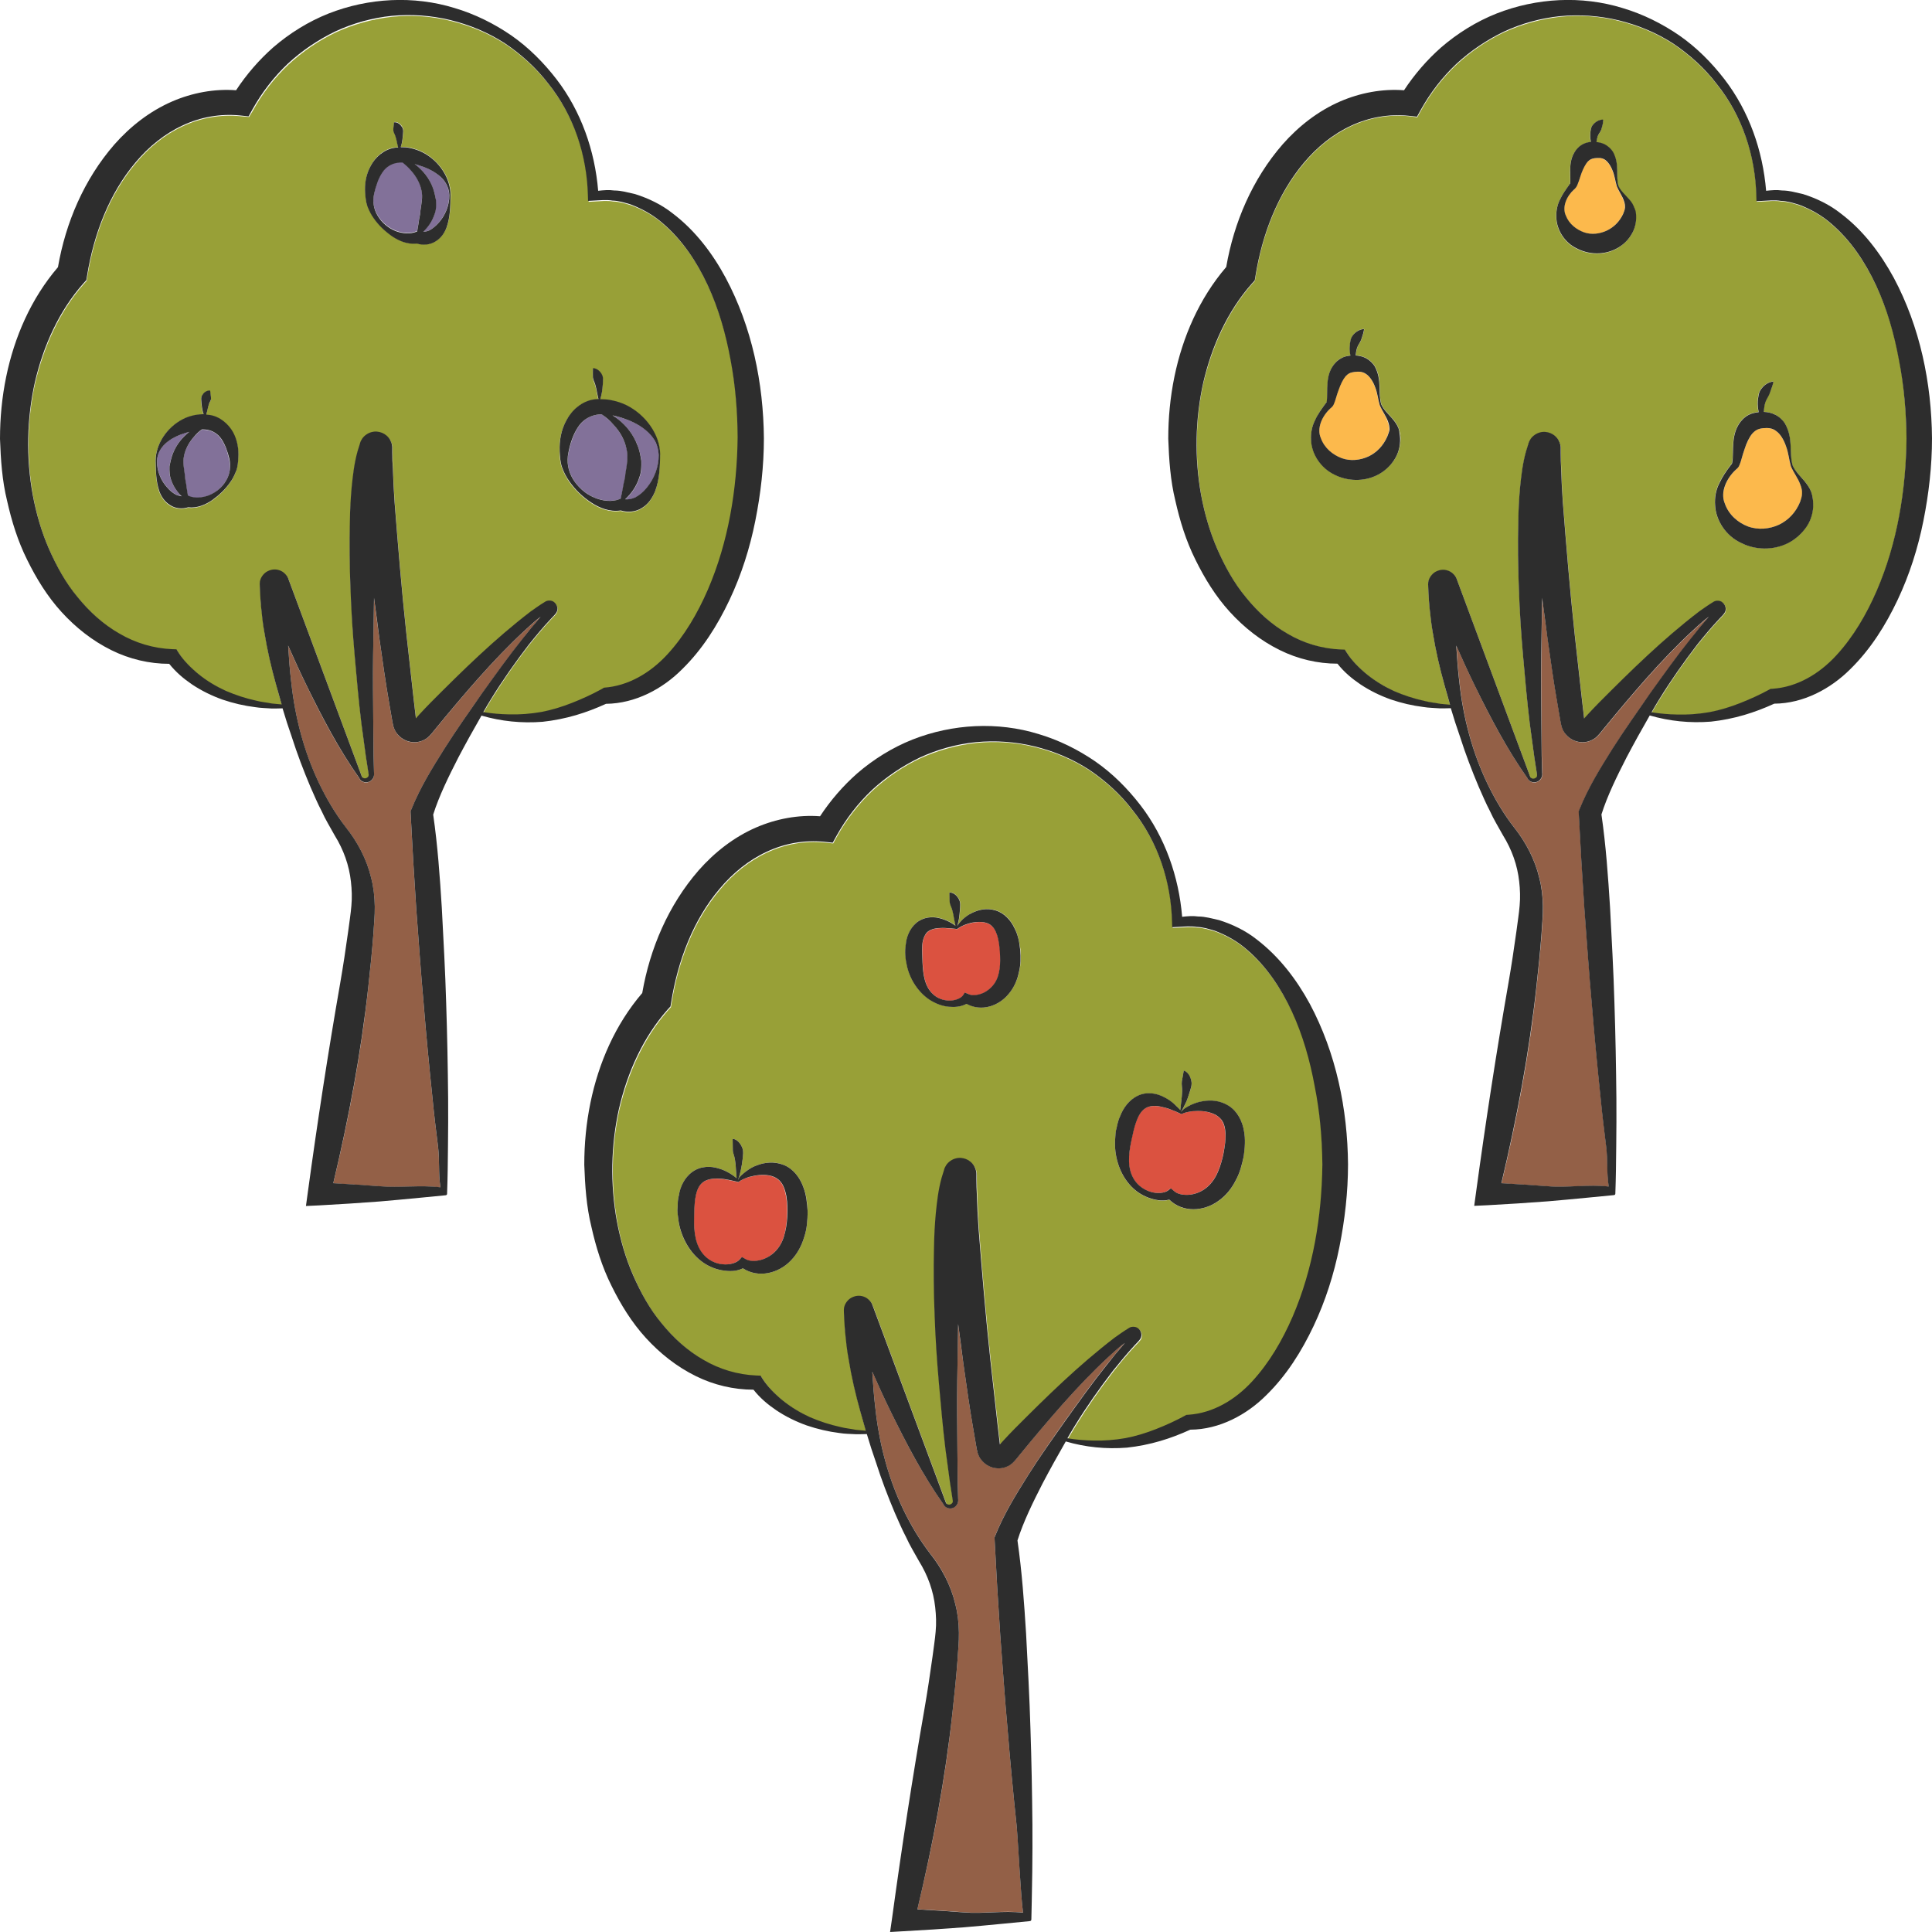 <?xml version="1.0" encoding="utf-8"?>
<!-- Generator: Adobe Illustrator 24.1.2, SVG Export Plug-In . SVG Version: 6.00 Build 0)  -->
<svg version="1.1" id="Layer_1" xmlns="http://www.w3.org/2000/svg" xmlns:xlink="http://www.w3.org/1999/xlink" x="0px" y="0px"
	 viewBox="0 0 128 128" style="enable-background:new 0 0 128 128;" xml:space="preserve">
<style type="text/css">
	.st0{fill:#DB5240;}
	.st1{fill:#827199;}
	.st2{fill:#936047;}
	.st3{fill:#98A037;}
	.st4{fill:#FCB94C;}
	.st5{fill:#2D2D2D;}
</style>
<g>
	<path class="st0" d="M65.58,61.25c-0.24-0.15-0.6-0.2-0.99-0.14c-0.19,0.02-0.39,0.08-0.58,0.14c-0.2,0.08-0.36,0.13-0.59,0.31
		l-0.36-0.04c-0.1-0.01-0.21-0.02-0.31-0.02c-0.2-0.02-0.4-0.01-0.58,0c-0.38,0.03-0.67,0.16-0.81,0.36
		c-0.15,0.19-0.24,0.48-0.25,0.84c-0.02,0.34,0.01,0.73,0.02,1.11c0.04,0.74,0.13,1.57,0.72,2.09c0.28,0.26,0.66,0.39,1.04,0.4
		c0.37,0.01,0.79-0.14,0.93-0.36l0.11-0.17l0.32,0.13c0.24,0.1,0.64,0.03,0.93-0.12c0.3-0.15,0.55-0.37,0.73-0.64
		c0.36-0.55,0.4-1.32,0.36-2.09C66.2,62.27,66.05,61.53,65.58,61.25z"/>
	<path class="st1" d="M40.59,27.53c0.14,0.08,0.27,0.17,0.39,0.27c0.53,0.43,0.98,1,1.25,1.68c0.14,0.34,0.21,0.7,0.27,1.07
		c0.01,0.37,0,0.74-0.13,1.08c-0.18,0.58-0.52,1.07-0.94,1.46c0.24,0.02,0.46-0.03,0.68-0.13c0.26-0.14,0.53-0.36,0.76-0.65
		c0.47-0.57,0.79-1.37,0.78-2.16c-0.02-0.32-0.09-0.64-0.24-0.92c-0.16-0.28-0.36-0.52-0.6-0.72c-0.48-0.4-1.05-0.65-1.61-0.83
		C40.99,27.61,40.79,27.57,40.59,27.53z"/>
	<path class="st0" d="M51.47,78.09c-0.29-0.2-0.72-0.27-1.18-0.23c-0.23,0.02-0.46,0.07-0.69,0.13c-0.24,0.08-0.43,0.15-0.69,0.33
		l-0.4-0.09c-0.12-0.02-0.23-0.05-0.35-0.07c-0.23-0.05-0.46-0.06-0.68-0.07c-0.44-0.01-0.82,0.11-1.02,0.34
		c-0.45,0.44-0.47,1.42-0.48,2.29c-0.01,0.88,0.06,1.84,0.7,2.49c0.31,0.32,0.74,0.51,1.18,0.56c0.43,0.04,0.93-0.08,1.14-0.32
		l0.14-0.16l0.29,0.16c0.29,0.16,0.76,0.12,1.13-0.02c0.38-0.14,0.7-0.38,0.95-0.69c0.25-0.31,0.41-0.69,0.5-1.12
		c0.1-0.42,0.13-0.87,0.14-1.32c0-0.45-0.02-0.91-0.13-1.3C51.93,78.6,51.76,78.28,51.47,78.09z"/>
	<path class="st1" d="M41.51,29.71c-0.13-0.56-0.43-1.1-0.84-1.56c-0.23-0.25-0.51-0.5-0.8-0.7c-0.12,0-0.23,0.01-0.34,0.03
		c-0.49,0.08-0.94,0.36-1.24,0.84c-0.31,0.47-0.49,1.05-0.62,1.66c-0.14,0.61-0.03,1.22,0.3,1.76c0.32,0.54,0.83,0.97,1.4,1.22
		c0.57,0.24,1.2,0.29,1.68,0.11l0.07-0.03l0.01,0c0.05-0.26,0.11-0.51,0.16-0.74c0.04-0.31,0.15-0.6,0.16-0.89
		C41.53,30.84,41.65,30.28,41.51,29.71z"/>
	<path class="st2" d="M74.52,88.97c-0.08,0.06-0.17,0.12-0.25,0.18c-2.21,1.9-4.15,4.15-6.03,6.4l-0.7,0.85l-0.17,0.21
		c-0.07,0.08-0.07,0.1-0.24,0.27c-0.27,0.26-0.68,0.42-1.06,0.39c-0.38-0.02-0.75-0.2-1.01-0.5c-0.13-0.15-0.22-0.33-0.29-0.52
		c-0.06-0.23-0.06-0.28-0.08-0.38l-0.19-1.1c-0.26-1.47-0.46-2.94-0.67-4.41c-0.12-0.88-0.24-1.77-0.35-2.65
		c-0.03,1.27-0.04,2.54-0.06,3.81c-0.02,1.48,0,2.96,0.01,4.44l0.02,2.22l0.03,1.11c0,0.07,0.01,0.25-0.06,0.36
		c-0.06,0.12-0.17,0.2-0.29,0.25c-0.23,0.09-0.52-0.02-0.62-0.23l0,0c0,0,0-0.01,0-0.01c-1.36-1.92-2.46-4.01-3.48-6.11
		c-0.44-0.88-0.84-1.78-1.24-2.68c0.05,0.82,0.11,1.64,0.21,2.46c0.25,2.3,0.84,4.58,1.84,6.66c0.5,1.04,1.09,2.03,1.79,2.94
		c0.75,0.93,1.37,2.1,1.66,3.33c0.16,0.62,0.23,1.25,0.24,1.89c0.01,0.66-0.06,1.21-0.09,1.81c-0.09,1.18-0.21,2.35-0.34,3.52
		c-0.47,4.4-1.29,8.72-2.32,13.01c1.03,0.06,2.05,0.12,3.08,0.2c1.3,0.11,2.6-0.13,3.92,0.02c-0.15-1-0.32-4.76-0.43-5.8
		c-0.22-2.1-0.42-4.19-0.59-6.29c-0.19-2.1-0.33-4.2-0.49-6.29l-0.2-3.15l-0.17-3.11l-0.01-0.22l0.04-0.1
		c0.61-1.51,1.39-2.75,2.19-4.03c0.8-1.27,1.66-2.48,2.52-3.7c0.87-1.21,1.73-2.42,2.66-3.58C73.7,89.95,74.1,89.45,74.52,88.97z"/>
	<path class="st3" d="M44.26,43.41c1.13-1.23,2-2.72,2.68-4.29c1.36-3.16,1.93-6.64,1.97-10.08c-0.02-1.73-0.16-3.45-0.47-5.14
		c-0.31-1.69-0.78-3.36-1.5-4.92c-0.72-1.55-1.68-3-2.96-4.1c-0.63-0.57-1.37-0.98-2.14-1.27c-0.4-0.12-0.8-0.25-1.22-0.26
		c-0.41-0.07-0.83-0.02-1.25,0l-0.37,0.02l-0.01-0.34c-0.06-2.65-0.93-5.32-2.6-7.4c-0.81-1.05-1.8-1.96-2.9-2.7
		c-1.11-0.72-2.34-1.23-3.61-1.54c-1.27-0.32-2.59-0.41-3.88-0.28c-1.29,0.14-2.55,0.49-3.72,1.02c-1.16,0.55-2.23,1.28-3.17,2.15
		c-0.93,0.88-1.72,1.9-2.34,3.02L16.5,7.75L15.93,7.7c-1.3-0.13-2.62,0.1-3.81,0.66c-1.2,0.55-2.26,1.41-3.12,2.45
		c-1.76,2.08-2.77,4.76-3.21,7.5l-0.05,0.3l-0.2,0.22c-1.6,1.81-2.64,4.14-3.21,6.55c-0.54,2.43-0.58,4.99-0.14,7.46
		c0.23,1.23,0.57,2.44,1.08,3.59c0.5,1.14,1.1,2.25,1.9,3.19c0.78,0.95,1.71,1.8,2.77,2.41c1.06,0.61,2.26,0.98,3.5,1.03l0.27,0.01
		l0.14,0.22c0.32,0.51,0.83,1.02,1.36,1.45c0.54,0.43,1.14,0.78,1.77,1.08c0.64,0.28,1.31,0.5,2.01,0.65
		c0.34,0.08,0.7,0.12,1.05,0.19c0.21,0.03,0.43,0.04,0.64,0.06c-0.12-0.42-0.25-0.84-0.36-1.27c-0.32-1.15-0.59-2.31-0.78-3.48
		c-0.11-0.59-0.16-1.18-0.23-1.77c-0.04-0.3-0.05-0.6-0.06-0.89l-0.02-0.45l0-0.06c0,0.01,0-0.06,0-0.12c0-0.06,0.02-0.12,0.03-0.19
		c0.07-0.27,0.28-0.51,0.52-0.61c0.23-0.11,0.49-0.13,0.75-0.05c0.26,0.08,0.49,0.31,0.58,0.53l4.89,13.16
		c0.09,0.1,0.23,0.12,0.33,0.06c0.11-0.08,0.14-0.15,0.1-0.31l-0.17-1.1l-0.3-2.21c-0.18-1.48-0.31-2.96-0.44-4.44
		c-0.13-1.48-0.23-2.97-0.28-4.46c-0.07-1.49-0.08-2.99-0.04-4.49c0.01-0.75,0.05-1.51,0.12-2.27c0.08-0.77,0.16-1.53,0.39-2.36
		l0.1-0.32l0.05-0.16l0.02-0.08c0.02-0.04-0.03,0.01,0.13-0.26c0.13-0.2,0.38-0.38,0.62-0.44c0.25-0.06,0.48-0.04,0.69,0.04
		c0.21,0.08,0.41,0.24,0.54,0.46c0.06,0.11,0.11,0.23,0.13,0.35c0.01,0.06,0.02,0.11,0.02,0.17l0,0.09l0,0.26
		c0,0.35,0.01,0.7,0.03,1.06c0.02,0.72,0.06,1.45,0.11,2.18c0.23,2.92,0.47,5.87,0.79,8.8l0.49,4.4l0.13,1.1c0,0.02,0,0.03,0,0.04
		c0.01-0.01,0.02-0.02,0.03-0.03l0.19-0.21c0.25-0.28,0.51-0.54,0.77-0.81c2.11-2.11,4.23-4.19,6.62-6.03
		c0.3-0.22,0.62-0.44,0.95-0.64c0.15-0.11,0.45-0.11,0.61,0.03c0.17,0.13,0.26,0.36,0.19,0.58c-0.02,0.1-0.12,0.21-0.15,0.24
		l-0.09,0.1l-0.19,0.2c-0.5,0.53-0.97,1.1-1.43,1.67c-0.9,1.16-1.74,2.37-2.52,3.63c-0.18,0.28-0.34,0.58-0.51,0.86
		c0.57,0.09,1.14,0.14,1.71,0.15c0.72,0.01,1.44-0.04,2.13-0.16c0.69-0.13,1.37-0.34,2.03-0.6c0.66-0.26,1.32-0.56,1.92-0.89
		l0.09-0.05l0.15-0.01C41.66,45.52,43.13,44.64,44.26,43.41z M15.78,30.39c-0.02,0.27-0.05,0.59-0.15,0.86
		c-0.11,0.27-0.23,0.53-0.4,0.75c-0.32,0.46-0.72,0.84-1.19,1.17c-0.43,0.29-0.97,0.54-1.59,0.47c-0.37,0.12-0.84,0.08-1.18-0.14
		c-0.37-0.22-0.59-0.58-0.72-0.91c-0.24-0.7-0.22-1.38-0.25-2.03c0-1.09,0.73-2.2,1.78-2.75c0.26-0.14,0.55-0.23,0.85-0.29
		c0.17-0.04,0.36-0.05,0.55-0.05c-0.02-0.08-0.04-0.16-0.07-0.23c-0.03-0.16-0.06-0.32-0.07-0.49c-0.01-0.17-0.06-0.36,0.04-0.53
		c0.09-0.16,0.26-0.33,0.5-0.32c0.02,0,0.04,0.02,0.04,0.04l0,0.01c0.02,0.23,0.05,0.34,0.05,0.48c0.01,0.13-0.1,0.24-0.14,0.38
		c-0.05,0.14-0.08,0.28-0.11,0.44l-0.06,0.23l0,0.02c0.07,0.01,0.14,0,0.22,0.02c0.69,0.09,1.26,0.62,1.54,1.17
		C15.74,29.22,15.82,29.82,15.78,30.39z M29.6,15.04c-0.14,0.35-0.36,0.71-0.74,0.94c-0.35,0.23-0.84,0.26-1.22,0.14
		c-0.64,0.08-1.2-0.18-1.65-0.48c-0.48-0.34-0.9-0.73-1.23-1.21c-0.17-0.23-0.3-0.5-0.41-0.78c-0.11-0.28-0.13-0.61-0.15-0.89
		c-0.04-0.59,0.05-1.22,0.37-1.79c0.29-0.57,0.88-1.11,1.59-1.2c0.08-0.01,0.15-0.01,0.23-0.02l-0.01-0.04l-0.06-0.24
		c-0.03-0.16-0.07-0.31-0.11-0.45c-0.04-0.15-0.15-0.27-0.14-0.4c0-0.14,0.02-0.26,0.04-0.49l0-0.01c0-0.02,0.02-0.04,0.04-0.04
		c0.25,0,0.42,0.17,0.51,0.34c0.11,0.17,0.05,0.37,0.04,0.54c-0.01,0.17-0.04,0.34-0.07,0.51c-0.03,0.08-0.05,0.17-0.07,0.26
		c0.2,0,0.4,0.01,0.58,0.05c0.31,0.06,0.61,0.16,0.88,0.3c1.08,0.57,1.85,1.71,1.85,2.84C29.84,13.61,29.85,14.32,29.6,15.04z
		 M43.38,32.61c-0.17,0.4-0.43,0.82-0.87,1.08c-0.41,0.26-0.95,0.3-1.39,0.16c-0.75,0.11-1.42-0.17-1.95-0.52
		c-0.57-0.38-1.07-0.85-1.46-1.41c-0.19-0.28-0.36-0.59-0.48-0.92c-0.12-0.33-0.15-0.71-0.16-1.05c-0.03-0.69,0.08-1.42,0.45-2.08
		c0.34-0.65,1.02-1.27,1.83-1.38c0.1-0.02,0.19-0.01,0.29-0.02l-0.03-0.13l-0.06-0.28c-0.03-0.19-0.07-0.37-0.12-0.54
		c-0.05-0.18-0.15-0.33-0.16-0.49c-0.01-0.17,0-0.32,0-0.57v0c0-0.02,0.02-0.04,0.04-0.04c0,0,0,0,0,0
		c0.27,0.02,0.45,0.22,0.56,0.42c0.11,0.2,0.07,0.43,0.06,0.63c-0.01,0.2-0.04,0.4-0.07,0.6c-0.03,0.13-0.06,0.28-0.1,0.41
		c0.25-0.01,0.49,0.01,0.72,0.06c0.36,0.07,0.71,0.18,1.03,0.34c1.27,0.64,2.21,1.94,2.22,3.29C43.71,30.95,43.7,31.77,43.38,32.61z
		"/>
	<path class="st1" d="M27.46,10.87c0.03,0.02,0.07,0.04,0.1,0.07c0.46,0.36,0.85,0.84,1.08,1.43c0.13,0.29,0.19,0.6,0.24,0.92
		c0.01,0.32,0,0.64-0.11,0.93c-0.15,0.45-0.41,0.83-0.74,1.14c0.14-0.01,0.28-0.04,0.41-0.1c0.21-0.11,0.43-0.28,0.63-0.52
		c0.41-0.46,0.7-1.13,0.69-1.8c-0.01-0.55-0.31-1.04-0.73-1.36c-0.41-0.32-0.9-0.52-1.36-0.66C27.61,10.9,27.53,10.89,27.46,10.87z"
		/>
	<path class="st1" d="M11.23,30.89c0.05-0.31,0.11-0.61,0.24-0.89c0.23-0.56,0.61-1.03,1.05-1.38c0.01-0.01,0.03-0.02,0.04-0.02
		c-0.04,0.01-0.09,0.02-0.13,0.03c-0.45,0.13-0.92,0.32-1.32,0.62c-0.4,0.3-0.7,0.78-0.71,1.3c-0.01,0.65,0.28,1.29,0.67,1.73
		c0.19,0.22,0.41,0.39,0.6,0.49c0.12,0.05,0.24,0.08,0.36,0.09c-0.32-0.29-0.56-0.66-0.7-1.08C11.22,31.51,11.21,31.19,11.23,30.89z
		"/>
	<path class="st2" d="M35.82,40.87c-0.08,0.06-0.17,0.12-0.25,0.19c-2.21,1.9-4.15,4.15-6.03,6.4l-0.7,0.85l-0.17,0.21
		c-0.07,0.08-0.07,0.1-0.24,0.27c-0.27,0.26-0.68,0.42-1.06,0.39c-0.38-0.02-0.75-0.2-1.01-0.5c-0.13-0.15-0.22-0.33-0.29-0.52
		c-0.06-0.23-0.06-0.28-0.08-0.38l-0.19-1.1c-0.26-1.47-0.46-2.94-0.67-4.41c-0.12-0.88-0.24-1.77-0.35-2.65
		c-0.03,1.27-0.04,2.54-0.06,3.81c-0.02,1.48,0,2.96,0.01,4.44l0.02,2.22l0.03,1.11c0,0.07,0.01,0.25-0.06,0.36
		c-0.06,0.12-0.17,0.2-0.29,0.25c-0.23,0.1-0.52-0.02-0.62-0.23l0,0c0,0,0-0.01,0-0.01c-1.36-1.92-2.46-4.01-3.48-6.11
		c-0.44-0.88-0.84-1.78-1.24-2.68c0.05,0.82,0.11,1.64,0.21,2.46c0.25,2.3,0.84,4.58,1.84,6.66c0.5,1.04,1.09,2.03,1.79,2.94
		c0.75,0.93,1.37,2.1,1.66,3.33c0.16,0.62,0.23,1.25,0.24,1.89c0.01,0.66-0.06,1.21-0.09,1.81c-0.09,1.18-0.21,2.35-0.34,3.52
		c-0.47,4.4-1.29,8.72-2.32,13.01c1.03,0.06,2.05,0.12,3.08,0.2c1.3,0.11,2.7-0.09,4.02,0.07c-0.15-1-0.04-1.7-0.16-2.71
		c-0.13-1.05-0.26-2.09-0.36-3.14c-0.22-2.1-0.42-4.19-0.59-6.29c-0.19-2.1-0.33-4.2-0.49-6.29l-0.2-3.15l-0.17-3.11l-0.01-0.22
		l0.04-0.1c0.61-1.51,1.39-2.75,2.19-4.03c0.8-1.26,1.66-2.48,2.52-3.7c0.87-1.21,1.73-2.42,2.66-3.58
		C35,41.84,35.4,41.35,35.82,40.87z"/>
	<path class="st1" d="M14.67,29.12c-0.24-0.37-0.58-0.57-0.96-0.63c-0.11-0.02-0.23-0.02-0.35-0.02c-0.2,0.15-0.38,0.33-0.53,0.5
		c-0.33,0.37-0.56,0.81-0.65,1.26c-0.1,0.46,0.02,0.89,0.07,1.34c0,0.23,0.08,0.46,0.1,0.72c0.03,0.18,0.06,0.36,0.09,0.56l0.01,0
		l0.06,0.03c0.36,0.15,0.86,0.13,1.33-0.05c0.46-0.19,0.87-0.54,1.13-0.97c0.27-0.45,0.33-0.93,0.21-1.41
		C15.07,29.94,14.92,29.48,14.67,29.12z"/>
	<path class="st1" d="M27.24,11.28c-0.16-0.19-0.36-0.38-0.57-0.54c-0.12,0-0.24,0-0.35,0.02c-0.39,0.07-0.75,0.27-1,0.66
		c-0.25,0.38-0.42,0.86-0.53,1.37c-0.12,0.51-0.05,1.01,0.23,1.47c0.26,0.45,0.69,0.81,1.17,1.01c0.48,0.19,1.01,0.21,1.38,0.06
		l0.06-0.03l0.01,0c0.03-0.21,0.07-0.4,0.1-0.59c0.02-0.27,0.11-0.5,0.11-0.75c0.06-0.47,0.18-0.92,0.07-1.4
		C27.83,12.12,27.59,11.67,27.24,11.28z"/>
	<path class="st4" d="M107.11,12.36c-0.11-0.36-0.14-0.71-0.28-1.04c-0.12-0.32-0.32-0.62-0.54-0.75c-0.22-0.13-0.4-0.11-0.64-0.08
		c-0.23,0.04-0.31,0.08-0.47,0.23c-0.14,0.16-0.3,0.44-0.41,0.76c-0.06,0.16-0.12,0.33-0.17,0.51c-0.03,0.09-0.06,0.18-0.11,0.29
		c-0.02,0.05-0.05,0.11-0.11,0.18c-0.07,0.08-0.07,0.07-0.11,0.11c-0.49,0.44-0.8,1.16-0.54,1.72c0.23,0.57,0.71,0.93,1.2,1.11
		c0.51,0.18,1.06,0.1,1.51-0.11c0.46-0.22,0.83-0.57,1.08-1.09c0.03-0.07,0.05-0.14,0.08-0.21c0.02-0.06,0.04-0.12,0.05-0.19
		c0.01-0.14-0.01-0.3-0.07-0.46C107.48,13,107.26,12.71,107.11,12.36z"/>
	<path class="st4" d="M91.4,26.84c-0.12-0.41-0.15-0.81-0.3-1.18c-0.13-0.37-0.35-0.71-0.6-0.88c-0.25-0.17-0.48-0.16-0.77-0.14
		c-0.28,0.04-0.4,0.1-0.59,0.29c-0.17,0.2-0.33,0.53-0.46,0.9c-0.06,0.18-0.13,0.38-0.19,0.58c-0.03,0.1-0.07,0.21-0.11,0.32
		c-0.03,0.06-0.05,0.12-0.11,0.2c-0.08,0.09-0.08,0.07-0.13,0.12c-0.55,0.51-0.92,1.32-0.64,1.98c0.24,0.66,0.8,1.11,1.37,1.32
		c0.59,0.22,1.25,0.14,1.79-0.11c0.54-0.26,0.98-0.7,1.24-1.31c0.06-0.17,0.12-0.32,0.13-0.47c0.01-0.16-0.03-0.35-0.1-0.53
		C91.82,27.56,91.56,27.23,91.4,26.84z"/>
	<path class="st4" d="M118.65,30.89c-0.14-0.45-0.16-0.9-0.32-1.32c-0.14-0.41-0.37-0.8-0.65-1.01c-0.28-0.2-0.56-0.22-0.89-0.19
		c-0.33,0.04-0.5,0.13-0.7,0.36c-0.19,0.24-0.37,0.62-0.51,1.03c-0.07,0.21-0.13,0.42-0.2,0.65c-0.03,0.11-0.07,0.23-0.12,0.36
		c-0.03,0.06-0.05,0.13-0.12,0.22c-0.08,0.09-0.09,0.08-0.14,0.13c-0.61,0.58-1.03,1.48-0.73,2.23c0.26,0.76,0.88,1.28,1.54,1.53
		c0.68,0.26,1.44,0.17,2.06-0.12c0.63-0.3,1.12-0.82,1.4-1.53c0.06-0.19,0.13-0.37,0.13-0.54c0-0.19-0.04-0.39-0.12-0.59
		C119.12,31.69,118.83,31.32,118.65,30.89z"/>
	<path class="st2" d="M113.22,40.87c-0.08,0.06-0.17,0.12-0.25,0.19c-2.21,1.9-4.15,4.15-6.03,6.4l-0.7,0.85l-0.17,0.21
		c-0.07,0.08-0.07,0.1-0.24,0.27c-0.27,0.26-0.68,0.42-1.06,0.39c-0.38-0.02-0.75-0.2-1.01-0.5c-0.13-0.15-0.22-0.33-0.29-0.52
		c-0.06-0.23-0.06-0.28-0.08-0.38l-0.19-1.1c-0.26-1.47-0.46-2.94-0.67-4.41c-0.12-0.88-0.24-1.77-0.35-2.65
		c-0.03,1.27-0.04,2.54-0.06,3.81c-0.02,1.48,0,2.96,0.01,4.44l0.02,2.22l0.03,1.11c0,0.07,0.01,0.25-0.06,0.36
		c-0.06,0.12-0.17,0.2-0.29,0.25c-0.23,0.1-0.52-0.02-0.62-0.23l0,0c0,0,0-0.01,0-0.01c-1.36-1.92-2.46-4.01-3.48-6.11
		c-0.44-0.88-0.84-1.78-1.24-2.68c0.05,0.82,0.11,1.64,0.21,2.46c0.25,2.3,0.84,4.58,1.84,6.66c0.5,1.04,1.09,2.03,1.79,2.94
		c0.75,0.93,1.37,2.1,1.66,3.33c0.16,0.62,0.23,1.25,0.24,1.89c0.01,0.66-0.06,1.21-0.09,1.81c-0.09,1.18-0.21,2.35-0.34,3.52
		c-0.47,4.4-1.29,8.72-2.32,13.01c1.03,0.06,2.05,0.12,3.08,0.2c1.31,0.11,2.71-0.14,4.03,0.02c-0.15-1-0.05-1.65-0.17-2.66
		c-0.13-1.05-0.26-2.09-0.36-3.14c-0.22-2.1-0.42-4.19-0.59-6.29c-0.19-2.1-0.33-4.2-0.49-6.29l-0.2-3.15l-0.17-3.11l-0.01-0.22
		l0.04-0.1c0.61-1.51,1.39-2.75,2.19-4.03c0.8-1.26,1.66-2.48,2.52-3.7c0.87-1.21,1.73-2.42,2.66-3.58
		C112.4,41.84,112.8,41.35,113.22,40.87z"/>
	<path class="st3" d="M121.37,14.88c-0.63-0.57-1.37-0.98-2.14-1.27c-0.4-0.12-0.8-0.25-1.22-0.26c-0.41-0.07-0.83-0.02-1.25,0
		l-0.37,0.02l-0.01-0.34c-0.06-2.65-0.93-5.32-2.6-7.4c-0.81-1.05-1.8-1.96-2.9-2.7c-1.11-0.72-2.34-1.23-3.61-1.54
		c-1.27-0.32-2.59-0.41-3.88-0.28c-1.29,0.14-2.55,0.49-3.72,1.02c-1.16,0.55-2.23,1.28-3.17,2.15c-0.93,0.88-1.72,1.9-2.34,3.02
		l-0.26,0.47L93.33,7.7c-1.3-0.13-2.62,0.1-3.81,0.66c-1.19,0.55-2.26,1.41-3.12,2.45c-1.76,2.08-2.77,4.76-3.21,7.5l-0.05,0.3
		l-0.2,0.22c-1.6,1.81-2.64,4.14-3.21,6.55c-0.54,2.43-0.58,4.99-0.14,7.46c0.23,1.23,0.57,2.44,1.08,3.59
		c0.5,1.14,1.1,2.25,1.9,3.19c0.78,0.95,1.71,1.8,2.77,2.41c1.06,0.61,2.26,0.98,3.5,1.03l0.27,0.01l0.14,0.22
		c0.32,0.51,0.83,1.02,1.36,1.45c0.54,0.43,1.14,0.78,1.77,1.08c0.64,0.28,1.31,0.5,2.01,0.65c0.34,0.08,0.7,0.12,1.05,0.19
		c0.21,0.03,0.43,0.04,0.64,0.06c-0.12-0.42-0.25-0.84-0.36-1.27c-0.32-1.15-0.59-2.31-0.78-3.48c-0.11-0.59-0.16-1.18-0.23-1.77
		c-0.04-0.3-0.05-0.6-0.06-0.89l-0.02-0.45l0-0.06c0,0.01,0-0.06,0-0.12c0-0.06,0.02-0.12,0.03-0.19c0.07-0.27,0.28-0.51,0.52-0.61
		c0.23-0.11,0.49-0.13,0.75-0.05c0.26,0.08,0.49,0.31,0.58,0.53l4.89,13.16c0.09,0.1,0.23,0.12,0.33,0.06
		c0.11-0.08,0.14-0.15,0.1-0.31l-0.17-1.1l-0.3-2.21c-0.18-1.48-0.31-2.96-0.44-4.44c-0.13-1.48-0.23-2.97-0.28-4.46
		c-0.07-1.49-0.08-2.99-0.04-4.49c0.01-0.75,0.05-1.51,0.12-2.27c0.08-0.77,0.16-1.53,0.39-2.36l0.1-0.32l0.05-0.16l0.02-0.08
		c0.02-0.04-0.03,0.01,0.13-0.26c0.13-0.2,0.38-0.38,0.62-0.44c0.25-0.06,0.48-0.04,0.69,0.04c0.21,0.08,0.41,0.24,0.54,0.46
		c0.06,0.11,0.11,0.23,0.13,0.35c0.01,0.06,0.02,0.11,0.02,0.17l0,0.09l0,0.26c0,0.35,0.01,0.7,0.03,1.06
		c0.02,0.72,0.06,1.45,0.11,2.18c0.23,2.92,0.47,5.87,0.79,8.8l0.49,4.4l0.13,1.1c0,0.02,0,0.03,0,0.04
		c0.01-0.01,0.02-0.02,0.03-0.03l0.19-0.21c0.25-0.28,0.51-0.54,0.77-0.81c2.11-2.11,4.23-4.19,6.62-6.03
		c0.3-0.22,0.62-0.44,0.95-0.64c0.15-0.11,0.45-0.11,0.61,0.03c0.17,0.13,0.26,0.36,0.19,0.58c-0.02,0.1-0.12,0.21-0.15,0.24
		l-0.09,0.1l-0.19,0.2c-0.5,0.53-0.97,1.1-1.43,1.67c-0.9,1.16-1.74,2.37-2.52,3.63c-0.18,0.28-0.34,0.58-0.51,0.86
		c0.56,0.09,1.14,0.14,1.71,0.15c0.72,0.01,1.44-0.04,2.13-0.16c0.69-0.13,1.37-0.34,2.03-0.6c0.66-0.26,1.32-0.56,1.92-0.89
		l0.09-0.05l0.15-0.01c1.61-0.11,3.09-0.98,4.21-2.21c1.13-1.23,2-2.72,2.68-4.29c1.36-3.16,1.93-6.64,1.97-10.08
		c-0.02-1.73-0.16-3.45-0.47-5.14c-0.31-1.69-0.78-3.36-1.5-4.92C123.61,17.43,122.65,15.98,121.37,14.88z M92.38,30.46
		c-0.28,0.42-0.67,0.77-1.11,1c-0.9,0.46-2,0.43-2.87-0.03c-0.89-0.42-1.5-1.36-1.53-2.29c-0.03-0.45,0.06-0.94,0.27-1.32
		c0.18-0.39,0.42-0.73,0.68-1.08c0.02-0.03,0.09-0.11,0.08-0.1c0,0,0.01-0.03,0.01-0.07c0.01-0.08,0.02-0.17,0.02-0.27l0.01-0.61
		c0.02-0.42,0.04-0.89,0.32-1.37c0.14-0.23,0.35-0.47,0.62-0.6c0.2-0.1,0.4-0.15,0.6-0.17c-0.04-0.19-0.07-0.39-0.05-0.6
		c0.02-0.26,0.04-0.55,0.22-0.76c0.17-0.21,0.4-0.36,0.69-0.4c0.02,0,0.04,0.01,0.04,0.03c0,0,0,0.01,0,0.01
		c-0.04,0.29-0.13,0.48-0.19,0.67c-0.06,0.19-0.2,0.33-0.27,0.53c-0.05,0.16-0.08,0.33-0.09,0.51c0.22,0.02,0.44,0.06,0.66,0.17
		c0.25,0.13,0.46,0.33,0.6,0.55c0.51,0.92,0.2,1.77,0.43,2.52c0.16,0.36,0.46,0.63,0.74,0.95c0.14,0.16,0.28,0.35,0.38,0.58
		c0.05,0.11,0.09,0.24,0.11,0.37c0.01,0.12,0.04,0.24,0.04,0.36C92.79,29.53,92.66,30.04,92.38,30.46z M108.05,15.6
		c-0.25,0.38-0.6,0.7-1,0.91c-0.82,0.42-1.81,0.38-2.59-0.03c-0.8-0.38-1.34-1.23-1.36-2.07c-0.02-0.41,0.07-0.84,0.25-1.18
		c0.16-0.35,0.38-0.65,0.6-0.96c0.02-0.03,0.08-0.1,0.06-0.09c-0.01,0,0-0.02,0.01-0.05c0.01-0.06,0.01-0.15,0.01-0.23l-0.01-0.54
		c0.01-0.38,0.02-0.8,0.27-1.23c0.12-0.21,0.32-0.43,0.57-0.56c0.17-0.09,0.35-0.13,0.53-0.15c-0.03-0.15-0.05-0.31-0.04-0.47
		c0.01-0.23,0.02-0.5,0.19-0.68c0.15-0.19,0.37-0.32,0.63-0.33c0.02,0,0.04,0.02,0.04,0.04c0,0,0,0.01,0,0.01
		c-0.02,0.27-0.09,0.44-0.13,0.61c-0.05,0.16-0.18,0.28-0.24,0.45c-0.04,0.12-0.07,0.25-0.08,0.38c0.19,0.02,0.39,0.06,0.57,0.16
		c0.23,0.12,0.42,0.31,0.54,0.51c0.44,0.84,0.15,1.59,0.35,2.24c0.14,0.31,0.41,0.55,0.66,0.83c0.12,0.14,0.25,0.3,0.35,0.51
		c0.05,0.1,0.08,0.22,0.1,0.33c0.02,0.1,0.04,0.21,0.04,0.32C108.41,14.75,108.3,15.21,108.05,15.6z M119.68,34.89
		c-0.31,0.46-0.73,0.84-1.22,1.08c-0.99,0.5-2.18,0.47-3.14-0.02c-0.97-0.46-1.65-1.47-1.7-2.49c-0.04-0.5,0.06-1.03,0.28-1.45
		c0.2-0.44,0.47-0.81,0.75-1.19c0.02-0.04,0.1-0.12,0.09-0.12c0-0.01,0.01-0.04,0.02-0.09c0.02-0.09,0.02-0.19,0.03-0.3l0.02-0.68
		c0.02-0.47,0.06-0.99,0.36-1.5c0.15-0.25,0.38-0.5,0.67-0.65c0.22-0.12,0.45-0.16,0.67-0.18c-0.06-0.23-0.09-0.48-0.06-0.73
		c0.02-0.28,0.05-0.61,0.25-0.84c0.18-0.23,0.43-0.4,0.74-0.46c0.02,0,0.04,0.01,0.04,0.03c0,0,0,0.01,0,0.02
		c-0.06,0.31-0.16,0.52-0.24,0.73c-0.08,0.21-0.22,0.38-0.29,0.6c-0.06,0.2-0.09,0.41-0.1,0.63c0.25,0.02,0.5,0.07,0.74,0.18
		c0.27,0.14,0.5,0.35,0.66,0.59c0.57,1,0.26,1.95,0.51,2.78c0.18,0.4,0.51,0.71,0.81,1.07c0.15,0.18,0.3,0.39,0.4,0.64
		c0.05,0.13,0.09,0.26,0.11,0.4c0.01,0.13,0.04,0.26,0.04,0.39C120.14,33.88,119.99,34.44,119.68,34.89z"/>
	<path class="st3" d="M82.67,62.99c-0.63-0.57-1.37-0.98-2.14-1.27c-0.4-0.12-0.8-0.25-1.22-0.26c-0.41-0.07-0.83-0.02-1.25,0
		l-0.37,0.02l-0.01-0.34c-0.06-2.65-0.93-5.32-2.6-7.4c-0.81-1.05-1.8-1.96-2.9-2.7c-1.11-0.72-2.34-1.23-3.61-1.54
		c-1.27-0.32-2.59-0.41-3.88-0.28c-1.29,0.14-2.55,0.49-3.72,1.02c-1.16,0.55-2.23,1.28-3.17,2.15c-0.93,0.88-1.72,1.9-2.34,3.02
		l-0.26,0.47l-0.56-0.06c-1.3-0.13-2.62,0.1-3.81,0.66c-1.19,0.55-2.26,1.41-3.12,2.45c-1.76,2.08-2.77,4.76-3.21,7.5l-0.05,0.3
		l-0.2,0.22c-1.6,1.81-2.64,4.14-3.21,6.55c-0.54,2.43-0.58,4.99-0.14,7.46c0.23,1.23,0.57,2.44,1.08,3.59
		c0.5,1.14,1.1,2.25,1.9,3.19c0.78,0.95,1.71,1.8,2.77,2.41c1.06,0.61,2.26,0.98,3.5,1.03l0.27,0.01l0.14,0.22
		c0.32,0.51,0.83,1.02,1.36,1.45c0.54,0.43,1.14,0.78,1.77,1.08c0.64,0.28,1.31,0.5,2.01,0.65c0.34,0.09,0.7,0.12,1.05,0.19
		c0.21,0.03,0.43,0.04,0.64,0.06c-0.12-0.42-0.25-0.84-0.36-1.27c-0.32-1.15-0.59-2.31-0.78-3.48c-0.11-0.59-0.16-1.18-0.23-1.77
		c-0.04-0.3-0.05-0.6-0.06-0.89l-0.02-0.45l0-0.06c0,0.01,0-0.06,0-0.12c0-0.06,0.02-0.12,0.03-0.19c0.07-0.27,0.28-0.51,0.52-0.61
		c0.23-0.11,0.49-0.13,0.75-0.05c0.26,0.08,0.49,0.31,0.58,0.53l4.89,13.16c0.09,0.1,0.23,0.12,0.33,0.06
		c0.11-0.08,0.14-0.15,0.1-0.31l-0.17-1.1l-0.3-2.21c-0.18-1.48-0.31-2.96-0.44-4.44c-0.13-1.48-0.23-2.97-0.28-4.46
		c-0.07-1.49-0.08-2.99-0.04-4.49c0.01-0.75,0.05-1.51,0.12-2.27c0.08-0.77,0.16-1.53,0.39-2.36l0.1-0.32l0.05-0.16l0.02-0.08
		c0.02-0.04-0.03,0.01,0.13-0.26c0.13-0.2,0.38-0.38,0.62-0.44c0.25-0.06,0.48-0.04,0.69,0.04c0.21,0.08,0.41,0.24,0.54,0.46
		c0.06,0.11,0.11,0.23,0.13,0.35c0.01,0.06,0.02,0.11,0.02,0.17l0,0.09l0,0.26c0,0.35,0.01,0.7,0.03,1.06
		c0.02,0.72,0.06,1.45,0.11,2.18c0.23,2.92,0.47,5.87,0.79,8.8l0.49,4.4l0.13,1.1c0,0.02,0,0.03,0,0.04
		c0.01-0.01,0.02-0.02,0.03-0.03l0.19-0.21c0.25-0.28,0.51-0.54,0.77-0.81c2.11-2.11,4.23-4.19,6.62-6.03
		c0.3-0.22,0.62-0.44,0.95-0.64c0.15-0.11,0.45-0.11,0.61,0.03c0.17,0.13,0.26,0.36,0.19,0.58c-0.02,0.1-0.12,0.21-0.15,0.24
		l-0.09,0.1l-0.19,0.2c-0.5,0.53-0.97,1.1-1.42,1.67c-0.9,1.16-1.74,2.37-2.52,3.63c-0.18,0.28-0.34,0.58-0.51,0.86
		c0.57,0.09,1.14,0.14,1.71,0.15c0.72,0.01,1.44-0.04,2.13-0.16c0.69-0.13,1.37-0.34,2.03-0.6c0.66-0.26,1.32-0.56,1.92-0.89
		l0.09-0.05l0.15-0.01c1.61-0.11,3.09-0.98,4.21-2.21c1.13-1.23,2-2.72,2.68-4.29c1.36-3.16,1.93-6.64,1.97-10.08
		c-0.02-1.73-0.16-3.45-0.47-5.14c-0.31-1.69-0.78-3.36-1.5-4.92C84.91,65.54,83.95,64.08,82.67,62.99z M53.28,81.96
		c-0.16,0.56-0.45,1.11-0.88,1.55c-0.8,0.84-2.13,1.2-3.18,0.52c-0.48,0.23-0.95,0.19-1.39,0.13c-0.52-0.09-1-0.31-1.41-0.64
		c-0.83-0.65-1.36-1.7-1.48-2.74c-0.03-0.26-0.07-0.52-0.05-0.79c0.01-0.27,0.01-0.53,0.09-0.81c0.09-0.53,0.35-1.15,0.89-1.54
		c0.55-0.4,1.23-0.39,1.73-0.23c0.26,0.07,0.5,0.18,0.72,0.31c0.11,0.06,0.22,0.14,0.32,0.21l0.15,0.12l0.01,0.01
		c0-0.01,0-0.02,0-0.03l-0.01-0.18l-0.03-0.35c-0.01-0.23-0.03-0.46-0.07-0.69c-0.03-0.23-0.13-0.43-0.14-0.63l-0.01-0.69v0
		c0-0.02,0.02-0.04,0.04-0.04c0,0,0.01,0,0.01,0c0.3,0.08,0.48,0.34,0.58,0.58c0.11,0.25,0.05,0.52,0.03,0.77
		c-0.03,0.25-0.07,0.49-0.12,0.73c-0.06,0.2-0.12,0.45-0.18,0.62l0.01,0.01c0,0-0.01,0.01-0.01,0.02c0.07-0.21,0.32-0.41,0.52-0.57
		c0.22-0.16,0.46-0.31,0.72-0.4c0.52-0.2,1.16-0.29,1.78-0.03c0.64,0.25,1.07,0.85,1.28,1.4c0.24,0.57,0.28,1.14,0.31,1.69
		C53.5,80.84,53.47,81.4,53.28,81.96z M67.51,64.42c-0.1,0.5-0.33,1.01-0.68,1.43c-0.66,0.8-1.81,1.2-2.78,0.65
		c-0.4,0.21-0.79,0.22-1.18,0.19c-0.46-0.04-0.89-0.21-1.27-0.46c-0.77-0.5-1.33-1.38-1.51-2.27c-0.1-0.45-0.15-0.91-0.07-1.4
		c0.04-0.47,0.24-1.04,0.7-1.43c0.47-0.39,1.08-0.43,1.52-0.31c0.23,0.05,0.45,0.14,0.65,0.24c0.1,0.05,0.2,0.11,0.29,0.17
		l0.13,0.09l-0.03-0.15l-0.06-0.3c-0.03-0.2-0.07-0.4-0.12-0.58c-0.05-0.19-0.16-0.35-0.17-0.53c-0.02-0.18-0.01-0.34-0.02-0.6l0,0
		c0-0.02,0.02-0.04,0.04-0.04c0,0,0,0,0.01,0c0.28,0.03,0.47,0.25,0.58,0.45c0.12,0.21,0.08,0.46,0.07,0.67
		c-0.01,0.22-0.03,0.43-0.07,0.64c-0.04,0.18-0.08,0.39-0.13,0.53l0,0c0.04-0.18,0.23-0.37,0.39-0.52c0.18-0.15,0.38-0.3,0.6-0.41
		c0.43-0.22,0.99-0.35,1.57-0.17c0.59,0.17,1.02,0.68,1.24,1.15c0.25,0.49,0.33,0.98,0.4,1.46C67.64,63.42,67.64,63.92,67.51,64.42z
		 M82.4,76.62c-0.12,0.54-0.25,1.1-0.54,1.61c-0.26,0.52-0.65,1.01-1.16,1.36c-0.95,0.67-2.33,0.78-3.23-0.1
		c-0.51,0.12-0.96,0.02-1.38-0.13c-0.49-0.18-0.93-0.49-1.27-0.89c-0.69-0.8-1.01-1.93-0.94-2.97c0.02-0.26,0.03-0.52,0.1-0.78
		c0.06-0.26,0.11-0.52,0.24-0.78c0.19-0.5,0.56-1.06,1.17-1.34c0.61-0.29,1.28-0.15,1.74,0.1c0.24,0.12,0.46,0.28,0.65,0.44
		c0.1,0.08,0.19,0.18,0.28,0.27l0.13,0.14l0.01,0.01c0-0.01,0-0.02,0-0.03l0.02-0.18l0.04-0.35c0.03-0.23,0.05-0.46,0.06-0.69
		c0.01-0.23-0.05-0.45-0.02-0.65l0.12-0.68l0,0c0-0.02,0.02-0.03,0.04-0.03c0,0,0.01,0,0.01,0c0.28,0.13,0.41,0.42,0.46,0.68
		c0.06,0.27-0.05,0.52-0.12,0.76c-0.07,0.24-0.16,0.47-0.25,0.69c-0.1,0.19-0.2,0.42-0.3,0.57l0.01,0.01c0,0-0.01,0.01-0.01,0.02
		c0.1-0.19,0.39-0.34,0.62-0.46c0.25-0.11,0.51-0.21,0.79-0.25c0.54-0.1,1.19-0.06,1.75,0.31c0.58,0.36,0.89,1.04,0.99,1.62
		C82.53,75.5,82.46,76.06,82.4,76.62z"/>
	<path class="st0" d="M79.7,73.62c-0.23-0.03-0.46-0.02-0.7,0c-0.25,0.04-0.45,0.06-0.74,0.19l-0.37-0.17
		c-0.11-0.05-0.22-0.09-0.33-0.13c-0.22-0.09-0.44-0.14-0.65-0.19c-0.43-0.09-0.82-0.05-1.07,0.13c-0.52,0.35-0.73,1.3-0.9,2.16
		c-0.18,0.86-0.29,1.82,0.22,2.58c0.25,0.37,0.63,0.65,1.06,0.77c0.41,0.13,0.93,0.1,1.18-0.1l0.16-0.13l0.25,0.21
		c0.25,0.21,0.73,0.26,1.11,0.2c0.4-0.07,0.76-0.24,1.06-0.5c0.3-0.26,0.53-0.6,0.7-1c0.17-0.39,0.3-0.83,0.38-1.27
		c0.09-0.45,0.16-0.9,0.12-1.3c-0.02-0.41-0.13-0.75-0.37-1C80.56,73.83,80.15,73.67,79.7,73.62z"/>
	<path class="st5" d="M45.19,44.34c1.35-1.32,2.35-2.92,3.14-4.59c0.79-1.67,1.35-3.44,1.71-5.24c0.36-1.8,0.57-3.63,0.57-5.47
		c-0.03-3.66-0.79-7.37-2.53-10.63c-0.87-1.62-2.02-3.14-3.51-4.27c-0.73-0.58-1.6-1-2.49-1.28c-0.46-0.1-0.91-0.24-1.39-0.24
		c-0.35-0.05-0.7-0.02-1.06,0.02c-0.22-2.66-1.13-5.27-2.76-7.39c-0.85-1.1-1.84-2.1-2.99-2.9c-1.15-0.79-2.42-1.42-3.77-1.82
		c-2.7-0.83-5.68-0.68-8.35,0.37c-1.33,0.53-2.57,1.3-3.66,2.24c-0.94,0.83-1.77,1.79-2.46,2.84c-1.44-0.11-2.91,0.17-4.23,0.74
		C9.91,7.37,8.62,8.39,7.58,9.57c-2.01,2.31-3.23,5.18-3.74,8.13c-1.79,2.09-2.89,4.64-3.43,7.26C0.13,26.32,0,27.7,0,29.08
		c0.05,1.38,0.14,2.76,0.47,4.1c0.3,1.34,0.71,2.67,1.33,3.91c0.61,1.24,1.34,2.43,2.28,3.46c0.94,1.03,2.05,1.91,3.31,2.53
		c1.19,0.59,2.51,0.9,3.82,0.9c0.46,0.57,0.96,0.99,1.52,1.37c0.63,0.42,1.31,0.75,2.01,1c0.71,0.24,1.43,0.41,2.16,0.5
		c0.36,0.06,0.73,0.06,1.09,0.09c0.24,0,0.49,0,0.73-0.01c0.19,0.64,0.39,1.27,0.61,1.89c0.36,1.13,0.78,2.23,1.24,3.32
		c0.24,0.54,0.47,1.09,0.75,1.62c0.24,0.54,0.56,1.05,0.85,1.58c0.6,0.97,0.96,1.99,1.08,3.07c0.06,0.53,0.08,1.07,0.03,1.6
		c-0.04,0.51-0.14,1.12-0.21,1.68c-0.16,1.15-0.33,2.29-0.53,3.44c-0.8,4.58-1.51,9.2-2.14,13.82l-0.13,0.95l0.87-0.04
		c1.34-0.07,2.68-0.16,4.02-0.26c1.33-0.11,4.36-0.41,4.36-0.41c0.05,0,0.1-0.04,0.1-0.09c0.04-1.06,0.05-2.11,0.06-3.17
		c0.01-1.06,0.02-2.11,0.01-3.16c-0.02-2.11-0.06-4.22-0.13-6.32c-0.06-2.11-0.18-4.21-0.29-6.32c-0.13-2.06-0.27-4.08-0.57-6.16
		c0.39-1.24,1.03-2.54,1.67-3.79c0.49-0.93,1-1.85,1.53-2.77c1.3,0.38,2.67,0.52,4.05,0.41c0.75-0.08,1.49-0.23,2.21-0.44
		c0.68-0.2,1.33-0.45,1.99-0.75C42.09,46.61,43.9,45.64,45.19,44.34z M29.43,49.62c-0.8,1.28-1.58,2.52-2.19,4.03l-0.04,0.1
		l0.01,0.22l0.17,3.11l0.2,3.15c0.16,2.1,0.3,4.2,0.49,6.29c0.17,2.1,0.37,4.19,0.59,6.29c0.1,1.05,0.23,2.1,0.36,3.14
		c0.12,1,0.01,1.71,0.16,2.71c-1.32-0.16-2.72,0.04-4.02-0.07c-1.03-0.08-2.05-0.14-3.08-0.2c1.02-4.29,1.84-8.62,2.32-13.01
		c0.13-1.17,0.25-2.34,0.34-3.52c0.03-0.6,0.1-1.15,0.09-1.81c-0.01-0.64-0.08-1.28-0.24-1.89c-0.29-1.23-0.91-2.39-1.66-3.33
		c-0.7-0.9-1.29-1.9-1.79-2.94c-1-2.09-1.59-4.36-1.84-6.66c-0.1-0.82-0.16-1.64-0.21-2.46c0.4,0.9,0.8,1.79,1.24,2.68
		c1.03,2.1,2.12,4.19,3.48,6.11c0,0,0,0.01,0,0.01l0,0c0.1,0.21,0.39,0.32,0.62,0.23c0.12-0.04,0.22-0.13,0.29-0.25
		c0.07-0.11,0.07-0.28,0.06-0.36l-0.03-1.11l-0.02-2.22c-0.01-1.48-0.03-2.96-0.01-4.44c0.02-1.27,0.04-2.54,0.06-3.81
		c0.12,0.89,0.24,1.77,0.35,2.65c0.21,1.47,0.41,2.94,0.67,4.41l0.19,1.1c0.02,0.09,0.02,0.15,0.08,0.38
		c0.06,0.18,0.15,0.37,0.29,0.52c0.26,0.3,0.63,0.48,1.01,0.5c0.38,0.03,0.79-0.12,1.06-0.39c0.16-0.16,0.16-0.18,0.24-0.27
		l0.17-0.21l0.7-0.85c1.88-2.25,3.83-4.5,6.03-6.4c0.08-0.07,0.17-0.12,0.25-0.19c-0.42,0.48-0.82,0.97-1.21,1.47
		c-0.93,1.16-1.79,2.37-2.66,3.58C31.09,47.14,30.23,48.36,29.43,49.62z M39.9,45.63l-0.09,0.05c-0.6,0.33-1.26,0.63-1.92,0.89
		c-0.66,0.26-1.34,0.47-2.03,0.6c-0.69,0.12-1.41,0.18-2.13,0.16c-0.57-0.01-1.14-0.06-1.71-0.15c0.17-0.29,0.33-0.58,0.51-0.86
		c0.77-1.25,1.62-2.46,2.52-3.63c0.46-0.57,0.93-1.14,1.43-1.67l0.19-0.2l0.09-0.1c0.03-0.03,0.12-0.14,0.15-0.24
		c0.07-0.22-0.03-0.45-0.19-0.58c-0.16-0.15-0.46-0.14-0.61-0.03c-0.33,0.2-0.64,0.42-0.95,0.64c-2.39,1.83-4.51,3.91-6.62,6.03
		c-0.26,0.27-0.52,0.53-0.77,0.81l-0.19,0.21c-0.01,0.01-0.02,0.02-0.03,0.03c0-0.01,0-0.02,0-0.04l-0.13-1.1l-0.49-4.4
		c-0.32-2.94-0.56-5.88-0.79-8.8c-0.05-0.73-0.09-1.46-0.11-2.18C26,30.7,25.99,30.35,25.99,30l0-0.26l0-0.09
		c0-0.06-0.01-0.11-0.02-0.17c-0.02-0.12-0.07-0.24-0.13-0.35c-0.13-0.22-0.33-0.38-0.54-0.46c-0.21-0.08-0.44-0.11-0.69-0.04
		c-0.24,0.06-0.49,0.24-0.62,0.44c-0.16,0.27-0.1,0.22-0.13,0.26l-0.02,0.08l-0.05,0.16l-0.1,0.32c-0.23,0.83-0.31,1.59-0.39,2.36
		c-0.07,0.76-0.11,1.52-0.12,2.27c-0.04,1.51-0.02,3,0.04,4.49c0.05,1.49,0.15,2.98,0.28,4.46c0.13,1.48,0.26,2.96,0.44,4.44
		l0.3,2.21l0.17,1.1c0.04,0.16,0.01,0.24-0.1,0.31c-0.1,0.06-0.24,0.05-0.33-0.06l-4.89-13.16c-0.09-0.22-0.32-0.45-0.58-0.53
		c-0.26-0.09-0.52-0.06-0.75,0.05c-0.23,0.1-0.45,0.35-0.52,0.61c-0.02,0.06-0.03,0.13-0.03,0.19c-0.01,0.06,0,0.13,0,0.12l0,0.06
		l0.02,0.45c0.02,0.3,0.03,0.6,0.06,0.89c0.06,0.59,0.12,1.19,0.23,1.77c0.19,1.18,0.46,2.34,0.78,3.48
		c0.12,0.43,0.24,0.85,0.36,1.27c-0.21-0.02-0.43-0.04-0.64-0.06c-0.35-0.07-0.71-0.1-1.05-0.19c-0.69-0.15-1.36-0.37-2.01-0.65
		c-0.63-0.29-1.24-0.65-1.77-1.08c-0.52-0.42-1.04-0.94-1.36-1.45l-0.14-0.22l-0.27-0.01c-1.24-0.05-2.44-0.41-3.5-1.03
		c-1.07-0.61-1.99-1.45-2.77-2.41c-0.8-0.95-1.4-2.06-1.9-3.19c-0.5-1.14-0.85-2.36-1.08-3.59c-0.45-2.46-0.4-5.03,0.14-7.46
		c0.56-2.42,1.61-4.74,3.21-6.55l0.2-0.22l0.05-0.3c0.44-2.73,1.45-5.41,3.21-7.5c0.87-1.04,1.93-1.9,3.12-2.45
		c1.19-0.56,2.51-0.79,3.81-0.66l0.56,0.06l0.26-0.47c0.62-1.11,1.41-2.14,2.34-3.02c0.94-0.87,2.01-1.59,3.17-2.15
		c1.17-0.54,2.43-0.89,3.72-1.02c1.29-0.12,2.61-0.03,3.88,0.28c1.27,0.31,2.5,0.82,3.61,1.54c1.1,0.74,2.09,1.64,2.9,2.7
		c1.67,2.08,2.54,4.75,2.6,7.4l0.01,0.34l0.37-0.02c0.42-0.02,0.83-0.07,1.25,0c0.42,0.01,0.82,0.14,1.22,0.26
		c0.78,0.3,1.51,0.71,2.14,1.27c1.28,1.1,2.24,2.55,2.96,4.1c0.72,1.56,1.19,3.23,1.5,4.92c0.32,1.69,0.46,3.42,0.47,5.14
		c-0.04,3.44-0.61,6.92-1.97,10.08c-0.68,1.57-1.55,3.06-2.68,4.29c-1.13,1.23-2.6,2.1-4.21,2.21L39.9,45.63z"/>
	<path class="st5" d="M121.95,14.14c-0.73-0.58-1.6-1-2.49-1.28c-0.46-0.1-0.91-0.24-1.39-0.24c-0.35-0.05-0.7-0.02-1.06,0.02
		c-0.22-2.66-1.13-5.27-2.76-7.39c-0.85-1.1-1.84-2.1-2.99-2.9c-1.15-0.79-2.42-1.42-3.77-1.82c-2.7-0.83-5.68-0.68-8.35,0.37
		c-1.33,0.53-2.57,1.3-3.66,2.24c-0.94,0.83-1.77,1.79-2.46,2.84c-1.44-0.11-2.91,0.17-4.23,0.74c-1.48,0.64-2.77,1.66-3.81,2.84
		c-2.01,2.31-3.23,5.18-3.74,8.13c-1.79,2.09-2.89,4.64-3.43,7.26c-0.28,1.36-0.41,2.74-0.41,4.12c0.05,1.38,0.14,2.76,0.47,4.1
		c0.3,1.34,0.71,2.67,1.33,3.91c0.61,1.24,1.34,2.43,2.28,3.46c0.94,1.03,2.05,1.91,3.31,2.53c1.19,0.59,2.51,0.9,3.82,0.9
		c0.45,0.57,0.96,0.99,1.52,1.37c0.63,0.42,1.31,0.75,2.01,1c0.71,0.24,1.43,0.41,2.16,0.5c0.36,0.06,0.73,0.06,1.09,0.09
		c0.24,0,0.49,0,0.73-0.01c0.19,0.64,0.39,1.27,0.61,1.89c0.36,1.13,0.78,2.23,1.24,3.32c0.24,0.54,0.47,1.09,0.75,1.62
		c0.24,0.54,0.56,1.05,0.85,1.58c0.6,0.97,0.96,1.99,1.08,3.07c0.06,0.53,0.08,1.07,0.03,1.6c-0.04,0.51-0.14,1.12-0.21,1.68
		c-0.16,1.15-0.33,2.29-0.53,3.44c-0.8,4.58-1.51,9.2-2.14,13.82l-0.13,0.95l0.87-0.04c1.34-0.07,2.68-0.16,4.02-0.26
		c1.33-0.11,4.35-0.41,4.36-0.41c0.05,0,0.1-0.04,0.1-0.09c0.04-1.06,0.05-2.11,0.06-3.17c0.01-1.06,0.02-2.11,0.01-3.16
		c-0.02-2.11-0.06-4.22-0.13-6.32c-0.06-2.11-0.18-4.21-0.29-6.32c-0.13-2.06-0.27-4.08-0.57-6.16c0.39-1.24,1.03-2.54,1.67-3.79
		c0.49-0.93,1-1.85,1.53-2.77c1.3,0.38,2.67,0.52,4.05,0.41c0.75-0.08,1.49-0.23,2.21-0.44c0.68-0.2,1.33-0.45,1.99-0.75
		c1.93-0.01,3.74-0.99,5.03-2.28c1.35-1.32,2.35-2.92,3.14-4.59c0.79-1.67,1.35-3.44,1.71-5.24c0.36-1.8,0.57-3.63,0.57-5.47
		c-0.03-3.66-0.79-7.37-2.53-10.63C124.59,16.79,123.45,15.27,121.95,14.14z M106.82,49.62c-0.8,1.28-1.58,2.52-2.19,4.03l-0.04,0.1
		l0.01,0.22l0.17,3.11l0.2,3.15c0.16,2.1,0.3,4.2,0.49,6.29c0.17,2.1,0.37,4.19,0.59,6.29c0.1,1.05,0.23,2.1,0.36,3.14
		c0.12,1,0.02,1.65,0.17,2.66c-1.32-0.16-2.72,0.09-4.03-0.02c-1.03-0.08-2.05-0.14-3.08-0.2c1.02-4.29,1.84-8.62,2.32-13.01
		c0.13-1.17,0.25-2.34,0.34-3.52c0.03-0.6,0.1-1.15,0.09-1.81c-0.01-0.64-0.08-1.28-0.24-1.89c-0.29-1.23-0.91-2.39-1.66-3.33
		c-0.7-0.9-1.29-1.9-1.79-2.94c-1-2.09-1.59-4.36-1.84-6.66c-0.1-0.82-0.16-1.64-0.21-2.46c0.4,0.9,0.8,1.79,1.24,2.68
		c1.03,2.1,2.12,4.19,3.48,6.11c0,0,0,0.01,0,0.01l0,0c0.1,0.21,0.39,0.32,0.62,0.23c0.12-0.04,0.22-0.13,0.29-0.25
		c0.07-0.11,0.07-0.28,0.06-0.36l-0.03-1.11l-0.02-2.22c-0.01-1.48-0.03-2.96-0.01-4.44c0.02-1.27,0.04-2.54,0.06-3.81
		c0.12,0.89,0.24,1.77,0.35,2.65c0.21,1.47,0.41,2.94,0.67,4.41l0.19,1.1c0.02,0.09,0.02,0.15,0.08,0.38
		c0.06,0.18,0.15,0.37,0.29,0.52c0.26,0.3,0.63,0.48,1.01,0.5c0.38,0.03,0.79-0.12,1.06-0.39c0.16-0.16,0.16-0.18,0.24-0.27
		l0.17-0.21l0.7-0.85c1.88-2.25,3.82-4.5,6.03-6.4c0.08-0.07,0.17-0.12,0.25-0.19c-0.42,0.48-0.82,0.97-1.21,1.47
		c-0.93,1.16-1.79,2.37-2.66,3.58C108.49,47.14,107.62,48.36,106.82,49.62z M126.31,29.05c-0.04,3.44-0.61,6.92-1.97,10.08
		c-0.68,1.57-1.55,3.06-2.68,4.29c-1.13,1.23-2.6,2.1-4.21,2.21l-0.15,0.01l-0.09,0.05c-0.6,0.33-1.26,0.63-1.92,0.89
		c-0.66,0.26-1.34,0.47-2.03,0.6c-0.69,0.12-1.41,0.18-2.13,0.16c-0.57-0.01-1.14-0.06-1.71-0.15c0.17-0.29,0.33-0.58,0.51-0.86
		c0.77-1.25,1.62-2.46,2.52-3.63c0.46-0.57,0.93-1.14,1.43-1.67l0.19-0.2l0.09-0.1c0.03-0.03,0.12-0.14,0.15-0.24
		c0.07-0.22-0.03-0.45-0.19-0.58c-0.16-0.15-0.46-0.14-0.61-0.03c-0.33,0.2-0.64,0.42-0.95,0.64c-2.39,1.83-4.51,3.91-6.62,6.03
		c-0.26,0.27-0.52,0.53-0.77,0.81l-0.19,0.21c-0.01,0.01-0.02,0.02-0.03,0.03c0-0.01,0-0.02,0-0.04l-0.13-1.1l-0.49-4.4
		c-0.32-2.94-0.56-5.88-0.79-8.8c-0.05-0.73-0.09-1.46-0.11-2.18c-0.02-0.36-0.03-0.72-0.03-1.06l0-0.26l0-0.09
		c0-0.06-0.01-0.11-0.02-0.17c-0.02-0.12-0.07-0.24-0.13-0.35c-0.13-0.22-0.33-0.38-0.54-0.46c-0.21-0.08-0.44-0.11-0.69-0.04
		c-0.24,0.06-0.49,0.24-0.62,0.44c-0.16,0.27-0.1,0.22-0.13,0.26l-0.02,0.08l-0.05,0.16l-0.1,0.32c-0.23,0.83-0.31,1.59-0.39,2.36
		c-0.07,0.76-0.11,1.52-0.12,2.27c-0.04,1.51-0.02,3,0.04,4.49c0.05,1.49,0.15,2.98,0.28,4.46c0.13,1.48,0.26,2.96,0.44,4.44
		l0.3,2.21l0.17,1.1c0.04,0.16,0.01,0.24-0.1,0.31c-0.1,0.06-0.24,0.05-0.33-0.06l-4.89-13.16c-0.09-0.22-0.32-0.45-0.58-0.53
		c-0.26-0.09-0.52-0.06-0.75,0.05c-0.23,0.1-0.45,0.35-0.52,0.61c-0.02,0.06-0.03,0.13-0.03,0.19c-0.01,0.06,0,0.13,0,0.12l0,0.06
		l0.02,0.45c0.02,0.3,0.03,0.6,0.06,0.89c0.07,0.59,0.12,1.19,0.23,1.77c0.19,1.18,0.46,2.34,0.78,3.48
		c0.12,0.43,0.24,0.85,0.36,1.27c-0.21-0.02-0.43-0.04-0.64-0.06c-0.35-0.07-0.71-0.1-1.05-0.19c-0.69-0.15-1.36-0.37-2.01-0.65
		c-0.63-0.29-1.23-0.65-1.77-1.08c-0.52-0.42-1.04-0.94-1.36-1.45l-0.14-0.22l-0.27-0.01c-1.24-0.05-2.44-0.41-3.5-1.03
		c-1.07-0.61-1.99-1.45-2.77-2.41c-0.8-0.95-1.4-2.06-1.9-3.19c-0.5-1.14-0.85-2.36-1.08-3.59c-0.45-2.46-0.4-5.03,0.14-7.46
		c0.56-2.42,1.61-4.74,3.21-6.55l0.2-0.22l0.05-0.3c0.44-2.73,1.45-5.41,3.21-7.5c0.87-1.04,1.93-1.9,3.12-2.45
		c1.19-0.56,2.51-0.79,3.81-0.66l0.56,0.06l0.26-0.47c0.62-1.11,1.41-2.14,2.34-3.02c0.94-0.87,2.01-1.59,3.17-2.15
		c1.17-0.54,2.43-0.89,3.72-1.02c1.29-0.12,2.61-0.03,3.88,0.28c1.27,0.31,2.5,0.82,3.61,1.54c1.1,0.74,2.09,1.64,2.9,2.7
		c1.67,2.08,2.54,4.75,2.6,7.4l0.01,0.34l0.37-0.02c0.42-0.02,0.83-0.07,1.25,0c0.42,0.01,0.82,0.14,1.22,0.26
		c0.78,0.3,1.51,0.71,2.14,1.27c1.28,1.1,2.24,2.55,2.96,4.1c0.72,1.56,1.19,3.23,1.5,4.92C126.15,25.6,126.29,27.32,126.31,29.05z"
		/>
	<path class="st5" d="M83.26,62.24c-0.73-0.58-1.6-1-2.49-1.28c-0.46-0.1-0.91-0.24-1.39-0.24c-0.35-0.05-0.7-0.02-1.06,0.02
		c-0.22-2.66-1.13-5.27-2.76-7.39c-0.85-1.1-1.84-2.1-2.99-2.9c-1.15-0.79-2.42-1.42-3.77-1.82c-2.7-0.83-5.68-0.68-8.35,0.37
		c-1.33,0.53-2.57,1.3-3.66,2.24c-0.94,0.83-1.77,1.79-2.46,2.84c-1.44-0.11-2.91,0.17-4.23,0.74c-1.48,0.64-2.77,1.66-3.81,2.84
		c-2.01,2.31-3.23,5.18-3.74,8.13c-1.79,2.09-2.89,4.64-3.43,7.26c-0.28,1.36-0.41,2.74-0.41,4.12c0.05,1.38,0.14,2.76,0.47,4.1
		c0.3,1.34,0.71,2.67,1.33,3.91c0.61,1.24,1.34,2.43,2.28,3.46c0.94,1.03,2.05,1.91,3.31,2.53c1.19,0.59,2.51,0.9,3.82,0.9
		c0.45,0.57,0.96,0.99,1.52,1.37c0.63,0.42,1.31,0.75,2.01,1c0.71,0.24,1.43,0.41,2.16,0.5c0.36,0.06,0.73,0.06,1.09,0.08
		c0.24,0,0.49,0,0.73-0.01c0.19,0.64,0.39,1.27,0.61,1.89c0.36,1.13,0.78,2.23,1.24,3.32c0.24,0.54,0.47,1.09,0.75,1.62
		c0.24,0.54,0.56,1.05,0.85,1.58c0.6,0.97,0.96,1.99,1.08,3.07c0.06,0.53,0.08,1.07,0.03,1.6c-0.04,0.51-0.14,1.12-0.21,1.68
		c-0.16,1.15-0.33,2.29-0.53,3.44c-0.8,4.58-1.51,9.2-2.14,13.82L58.97,128l0.87-0.05c1.34-0.07,2.68-0.16,4.02-0.26
		c1.33-0.11,4.35-0.41,4.36-0.41c0.1-0.01,0.1-0.07,0.11-0.1c0-0.01,0.05-2.12,0.06-3.16c0.01-1.06,0.02-2.11,0.01-3.16
		c-0.02-2.11-0.06-4.22-0.13-6.32c-0.06-2.11-0.18-4.21-0.29-6.32c-0.13-2.06-0.27-4.08-0.57-6.16c0.39-1.24,1.03-2.54,1.67-3.79
		c0.49-0.93,1-1.85,1.53-2.77c1.3,0.38,2.67,0.52,4.05,0.41c0.75-0.08,1.49-0.23,2.21-0.44c0.68-0.2,1.33-0.45,1.99-0.75
		c1.93-0.01,3.74-0.99,5.03-2.28c1.35-1.32,2.35-2.92,3.14-4.59c0.79-1.67,1.35-3.44,1.71-5.24c0.36-1.8,0.57-3.63,0.57-5.47
		c-0.03-3.66-0.79-7.37-2.53-10.63C85.9,64.89,84.75,63.38,83.26,62.24z M68.12,97.73c-0.8,1.28-1.58,2.52-2.19,4.03l-0.04,0.1
		l0.01,0.22l0.17,3.11l0.2,3.15c0.16,2.1,0.3,4.2,0.49,6.29c0.17,2.1,0.37,4.19,0.59,6.29c0.1,1.05,0.28,4.8,0.43,5.8
		c-1.32-0.15-2.63,0.09-3.92-0.02c-1.03-0.08-2.05-0.14-3.08-0.2c1.02-4.29,1.84-8.62,2.32-13.01c0.13-1.17,0.25-2.34,0.34-3.52
		c0.03-0.6,0.1-1.15,0.09-1.81c-0.01-0.64-0.08-1.28-0.24-1.89c-0.29-1.23-0.91-2.39-1.66-3.33c-0.7-0.91-1.29-1.9-1.79-2.94
		c-1-2.09-1.59-4.36-1.84-6.66c-0.1-0.82-0.16-1.64-0.21-2.46c0.4,0.9,0.8,1.79,1.24,2.68c1.03,2.1,2.12,4.19,3.48,6.11
		c0,0,0,0.01,0,0.01l0,0c0.1,0.21,0.39,0.32,0.62,0.23c0.12-0.04,0.22-0.13,0.29-0.25c0.07-0.11,0.07-0.28,0.06-0.36l-0.03-1.11
		l-0.02-2.22c-0.01-1.48-0.03-2.96-0.01-4.44c0.02-1.27,0.04-2.54,0.06-3.81c0.12,0.89,0.24,1.77,0.35,2.65
		c0.21,1.47,0.41,2.94,0.67,4.41l0.19,1.1c0.02,0.09,0.02,0.15,0.08,0.38c0.06,0.18,0.15,0.37,0.29,0.52
		c0.26,0.3,0.63,0.48,1.01,0.5c0.38,0.03,0.79-0.12,1.06-0.39c0.16-0.16,0.16-0.18,0.24-0.27l0.17-0.21l0.7-0.85
		c1.88-2.25,3.82-4.5,6.03-6.4c0.08-0.07,0.17-0.12,0.25-0.18c-0.42,0.48-0.82,0.97-1.21,1.47c-0.93,1.16-1.79,2.37-2.66,3.58
		C69.79,95.25,68.92,96.46,68.12,97.73z M87.61,77.15c-0.04,3.44-0.61,6.92-1.97,10.08c-0.68,1.57-1.55,3.06-2.68,4.29
		c-1.13,1.23-2.6,2.1-4.21,2.21l-0.15,0.01l-0.09,0.05c-0.6,0.33-1.26,0.63-1.92,0.89c-0.66,0.26-1.34,0.47-2.03,0.6
		c-0.69,0.12-1.41,0.18-2.13,0.16c-0.57-0.01-1.14-0.06-1.71-0.15c0.17-0.29,0.33-0.58,0.51-0.86c0.77-1.25,1.62-2.46,2.52-3.63
		c0.46-0.57,0.93-1.14,1.42-1.67l0.19-0.2l0.09-0.1c0.03-0.03,0.12-0.14,0.15-0.24c0.07-0.22-0.03-0.45-0.19-0.58
		c-0.16-0.14-0.46-0.14-0.61-0.03c-0.33,0.2-0.64,0.42-0.95,0.64c-2.39,1.83-4.51,3.91-6.62,6.03c-0.26,0.27-0.52,0.53-0.77,0.81
		l-0.19,0.21c-0.01,0.01-0.02,0.02-0.03,0.03c0-0.01,0-0.02,0-0.04l-0.13-1.1l-0.49-4.4c-0.32-2.94-0.56-5.88-0.79-8.8
		c-0.05-0.73-0.09-1.46-0.11-2.18c-0.02-0.36-0.03-0.72-0.03-1.06l0-0.26l0-0.09c0-0.06-0.01-0.11-0.02-0.17
		c-0.02-0.12-0.07-0.24-0.13-0.35c-0.13-0.22-0.33-0.38-0.54-0.46c-0.21-0.08-0.44-0.11-0.69-0.04c-0.24,0.06-0.49,0.24-0.62,0.44
		c-0.16,0.27-0.1,0.22-0.13,0.26l-0.02,0.08l-0.05,0.16l-0.1,0.32c-0.23,0.83-0.31,1.59-0.39,2.36c-0.07,0.76-0.11,1.52-0.12,2.27
		c-0.04,1.51-0.02,3,0.04,4.49c0.05,1.49,0.15,2.98,0.28,4.46c0.13,1.48,0.26,2.96,0.44,4.44l0.3,2.21l0.17,1.1
		c0.04,0.16,0.01,0.24-0.1,0.31c-0.1,0.06-0.24,0.05-0.33-0.06l-4.89-13.16c-0.09-0.22-0.32-0.45-0.58-0.53
		c-0.26-0.09-0.52-0.06-0.75,0.05c-0.23,0.1-0.45,0.35-0.52,0.61c-0.02,0.07-0.03,0.13-0.03,0.19c-0.01,0.06,0,0.13,0,0.12l0,0.06
		l0.02,0.45c0.02,0.3,0.03,0.6,0.06,0.89c0.06,0.59,0.12,1.19,0.23,1.77c0.19,1.18,0.46,2.34,0.78,3.48
		c0.12,0.43,0.24,0.85,0.36,1.27c-0.21-0.02-0.43-0.04-0.64-0.06c-0.35-0.07-0.71-0.1-1.05-0.19c-0.69-0.15-1.36-0.37-2.01-0.65
		c-0.63-0.29-1.23-0.65-1.77-1.08c-0.52-0.42-1.04-0.94-1.36-1.45l-0.14-0.22l-0.27-0.01c-1.24-0.05-2.44-0.41-3.5-1.03
		c-1.07-0.61-1.99-1.45-2.77-2.41c-0.8-0.95-1.4-2.06-1.9-3.19c-0.5-1.14-0.85-2.36-1.08-3.59c-0.45-2.46-0.4-5.03,0.14-7.46
		c0.56-2.42,1.61-4.74,3.21-6.55l0.2-0.22l0.05-0.3c0.44-2.73,1.45-5.42,3.21-7.5c0.87-1.04,1.93-1.9,3.12-2.45
		c1.19-0.56,2.51-0.79,3.81-0.66l0.56,0.06l0.26-0.47c0.62-1.11,1.41-2.14,2.34-3.02c0.94-0.87,2.01-1.59,3.17-2.15
		c1.17-0.54,2.43-0.89,3.72-1.02c1.29-0.12,2.61-0.03,3.88,0.28c1.27,0.31,2.5,0.82,3.61,1.54c1.1,0.74,2.09,1.64,2.9,2.7
		c1.67,2.08,2.54,4.75,2.6,7.4l0.01,0.34l0.37-0.02c0.42-0.02,0.83-0.07,1.25,0c0.42,0.01,0.82,0.14,1.22,0.26
		c0.78,0.3,1.51,0.71,2.14,1.27c1.28,1.1,2.24,2.55,2.96,4.1c0.72,1.56,1.19,3.23,1.5,4.92C87.45,73.7,87.59,75.42,87.61,77.15z"/>
	<path class="st5" d="M119.98,32.55c-0.1-0.25-0.26-0.46-0.4-0.64c-0.3-0.36-0.63-0.67-0.81-1.07c-0.25-0.84,0.06-1.78-0.51-2.78
		c-0.15-0.24-0.39-0.46-0.66-0.59c-0.24-0.12-0.49-0.17-0.74-0.18c0.01-0.22,0.04-0.44,0.1-0.63c0.07-0.22,0.22-0.4,0.29-0.6
		c0.07-0.22,0.17-0.43,0.24-0.73c0,0,0-0.01,0-0.02c0-0.02-0.02-0.03-0.04-0.03c-0.3,0.05-0.56,0.22-0.74,0.46
		c-0.2,0.23-0.22,0.55-0.25,0.84c-0.02,0.25,0.01,0.5,0.06,0.73c-0.23,0.02-0.46,0.07-0.67,0.18c-0.29,0.15-0.52,0.4-0.67,0.65
		c-0.3,0.51-0.34,1.03-0.36,1.5l-0.02,0.68c0,0.11-0.01,0.21-0.03,0.3c-0.01,0.04-0.02,0.08-0.02,0.09c0.01,0-0.06,0.08-0.09,0.12
		c-0.29,0.38-0.55,0.76-0.75,1.19c-0.22,0.42-0.32,0.95-0.28,1.45c0.05,1.02,0.72,2.03,1.7,2.49c0.95,0.49,2.15,0.52,3.14,0.02
		c0.49-0.25,0.91-0.63,1.22-1.08c0.31-0.46,0.46-1.01,0.44-1.54c0-0.13-0.02-0.26-0.04-0.39C120.07,32.82,120.03,32.68,119.98,32.55
		z M119.27,33.23c-0.28,0.71-0.78,1.23-1.4,1.53c-0.62,0.29-1.38,0.37-2.06,0.12c-0.66-0.25-1.28-0.77-1.54-1.53
		c-0.31-0.75,0.11-1.65,0.73-2.23c0.05-0.05,0.06-0.04,0.14-0.13c0.07-0.08,0.09-0.15,0.12-0.22c0.05-0.13,0.09-0.24,0.12-0.36
		c0.06-0.23,0.13-0.44,0.2-0.65c0.13-0.41,0.31-0.79,0.51-1.03c0.21-0.23,0.38-0.32,0.7-0.36c0.34-0.03,0.62-0.02,0.89,0.19
		c0.28,0.2,0.51,0.59,0.65,1.01c0.16,0.42,0.19,0.86,0.32,1.32c0.18,0.43,0.47,0.79,0.62,1.2c0.08,0.2,0.13,0.41,0.12,0.59
		C119.39,32.87,119.33,33.04,119.27,33.23z"/>
	<path class="st5" d="M92.63,28.32c-0.1-0.23-0.24-0.41-0.38-0.58c-0.28-0.32-0.58-0.59-0.74-0.95c-0.23-0.75,0.07-1.59-0.43-2.52
		c-0.14-0.22-0.35-0.42-0.6-0.55c-0.21-0.11-0.44-0.15-0.66-0.17c0.01-0.18,0.04-0.35,0.09-0.51c0.07-0.2,0.2-0.34,0.27-0.53
		c0.06-0.19,0.14-0.38,0.19-0.67c0,0,0-0.01,0-0.01c0-0.02-0.02-0.04-0.04-0.03c-0.28,0.04-0.52,0.19-0.69,0.4
		c-0.18,0.21-0.2,0.5-0.22,0.76c-0.02,0.21,0.01,0.41,0.05,0.6c-0.2,0.02-0.41,0.06-0.6,0.17c-0.27,0.14-0.48,0.37-0.62,0.6
		c-0.28,0.47-0.3,0.95-0.32,1.37l-0.01,0.61c0,0.1-0.01,0.19-0.02,0.27c-0.01,0.04-0.02,0.07-0.01,0.07
		c0.02-0.01-0.06,0.07-0.08,0.1c-0.25,0.35-0.5,0.68-0.68,1.08c-0.2,0.38-0.3,0.86-0.27,1.32c0.03,0.93,0.64,1.86,1.53,2.29
		c0.87,0.45,1.96,0.49,2.87,0.03c0.45-0.23,0.84-0.58,1.11-1c0.28-0.42,0.41-0.93,0.39-1.42c0-0.12-0.02-0.24-0.04-0.36
		C92.71,28.56,92.68,28.43,92.63,28.32z M91.91,28.93c-0.27,0.61-0.7,1.05-1.24,1.31c-0.54,0.25-1.2,0.33-1.79,0.11
		c-0.58-0.22-1.13-0.66-1.37-1.32c-0.29-0.65,0.08-1.47,0.64-1.98c0.04-0.04,0.05-0.03,0.13-0.12c0.06-0.08,0.09-0.14,0.11-0.2
		c0.05-0.12,0.08-0.22,0.11-0.32c0.06-0.2,0.12-0.4,0.19-0.58c0.13-0.37,0.29-0.7,0.46-0.9c0.18-0.19,0.31-0.25,0.59-0.29
		c0.29-0.03,0.52-0.03,0.77,0.14c0.25,0.17,0.47,0.51,0.6,0.88c0.15,0.37,0.18,0.77,0.3,1.18c0.16,0.39,0.42,0.72,0.55,1.09
		c0.07,0.18,0.1,0.36,0.1,0.53C92.04,28.61,91.97,28.76,91.91,28.93z"/>
	<path class="st5" d="M108.24,13.66c-0.09-0.21-0.22-0.37-0.35-0.51c-0.25-0.28-0.52-0.52-0.66-0.83c-0.2-0.66,0.09-1.4-0.35-2.24
		c-0.12-0.2-0.32-0.39-0.54-0.51c-0.19-0.1-0.38-0.14-0.57-0.16c0.02-0.13,0.04-0.26,0.08-0.38c0.06-0.17,0.19-0.29,0.24-0.45
		c0.05-0.17,0.11-0.34,0.13-0.61c0,0,0-0.01,0-0.01c0-0.02-0.02-0.04-0.04-0.04c-0.26,0.02-0.48,0.15-0.63,0.33
		c-0.17,0.18-0.18,0.45-0.19,0.68c-0.01,0.16,0.01,0.32,0.04,0.47c-0.18,0.02-0.36,0.06-0.53,0.15c-0.25,0.13-0.45,0.34-0.57,0.56
		c-0.25,0.43-0.27,0.86-0.27,1.23l0.01,0.54c0,0.08,0,0.17-0.01,0.23c0,0.03-0.01,0.06-0.01,0.05c0.02-0.01-0.05,0.06-0.06,0.09
		c-0.22,0.31-0.44,0.61-0.6,0.96c-0.18,0.33-0.27,0.77-0.25,1.18c0.02,0.84,0.55,1.69,1.36,2.07c0.78,0.41,1.77,0.45,2.59,0.03
		c0.41-0.21,0.76-0.52,1-0.91c0.25-0.38,0.36-0.85,0.34-1.29c0-0.11-0.03-0.22-0.04-0.32C108.32,13.87,108.29,13.76,108.24,13.66z
		 M107.61,13.98c-0.03,0.07-0.05,0.14-0.08,0.21c-0.25,0.52-0.62,0.87-1.08,1.09c-0.45,0.21-1.01,0.29-1.51,0.11
		c-0.49-0.18-0.98-0.54-1.2-1.11c-0.26-0.56,0.05-1.28,0.54-1.72c0.04-0.04,0.04-0.02,0.11-0.11c0.06-0.07,0.08-0.13,0.11-0.18
		c0.04-0.11,0.08-0.2,0.11-0.29c0.06-0.18,0.11-0.35,0.17-0.51c0.12-0.32,0.27-0.6,0.41-0.76c0.16-0.15,0.23-0.19,0.47-0.23
		c0.24-0.02,0.42-0.04,0.64,0.08c0.22,0.13,0.42,0.43,0.54,0.75c0.14,0.33,0.17,0.68,0.28,1.04c0.14,0.34,0.37,0.64,0.47,0.96
		c0.06,0.16,0.08,0.32,0.07,0.46C107.65,13.86,107.63,13.92,107.61,13.98z"/>
	<path class="st5" d="M81.42,73.27c-0.57-0.37-1.21-0.41-1.75-0.31c-0.28,0.04-0.54,0.14-0.79,0.25c-0.23,0.12-0.52,0.27-0.62,0.46
		c0-0.01,0.01-0.02,0.01-0.02l-0.01-0.01c0.1-0.15,0.2-0.38,0.3-0.57c0.1-0.22,0.18-0.45,0.25-0.69c0.07-0.24,0.18-0.49,0.12-0.76
		c-0.05-0.26-0.18-0.55-0.46-0.68c0,0-0.01,0-0.01,0c-0.02,0-0.04,0.01-0.04,0.03l0,0l-0.12,0.68c-0.03,0.2,0.03,0.42,0.02,0.65
		c-0.01,0.23-0.03,0.46-0.06,0.69l-0.04,0.35l-0.02,0.18c0,0.01,0,0.02,0,0.03l-0.01-0.01l-0.13-0.14
		c-0.09-0.09-0.18-0.18-0.28-0.27c-0.19-0.17-0.41-0.32-0.65-0.44c-0.46-0.25-1.13-0.39-1.74-0.1c-0.6,0.28-0.98,0.84-1.17,1.34
		c-0.13,0.26-0.18,0.51-0.24,0.78c-0.08,0.26-0.08,0.52-0.1,0.78c-0.07,1.04,0.25,2.17,0.94,2.97c0.34,0.4,0.78,0.71,1.27,0.89
		c0.42,0.15,0.87,0.25,1.38,0.13c0.9,0.88,2.28,0.78,3.23,0.1c0.51-0.35,0.9-0.84,1.16-1.36c0.29-0.51,0.42-1.07,0.54-1.61
		c0.07-0.55,0.13-1.12,0.01-1.72C82.31,74.31,82,73.64,81.42,73.27z M81.07,76.37c-0.09,0.45-0.21,0.88-0.38,1.27
		c-0.17,0.4-0.4,0.74-0.7,1c-0.3,0.26-0.66,0.43-1.06,0.5c-0.39,0.06-0.86,0.01-1.11-0.2l-0.25-0.21l-0.16,0.13
		c-0.25,0.2-0.77,0.23-1.18,0.1c-0.43-0.13-0.81-0.4-1.06-0.77c-0.51-0.76-0.4-1.72-0.22-2.58c0.18-0.86,0.38-1.81,0.9-2.16
		c0.25-0.18,0.64-0.23,1.07-0.13c0.21,0.05,0.44,0.1,0.65,0.19c0.11,0.04,0.22,0.09,0.33,0.13l0.37,0.17
		c0.29-0.13,0.49-0.15,0.74-0.19c0.24-0.02,0.48-0.02,0.7,0c0.45,0.05,0.86,0.2,1.11,0.45c0.25,0.24,0.35,0.59,0.37,1
		C81.22,75.47,81.15,75.92,81.07,76.37z"/>
	<path class="st5" d="M67.2,61.47c-0.22-0.47-0.65-0.98-1.24-1.15c-0.58-0.18-1.14-0.05-1.57,0.17c-0.22,0.1-0.42,0.25-0.6,0.41
		c-0.15,0.15-0.34,0.34-0.39,0.52l0,0c0.05-0.14,0.09-0.36,0.13-0.53c0.03-0.21,0.06-0.42,0.07-0.64c0.01-0.21,0.05-0.46-0.07-0.67
		c-0.11-0.21-0.3-0.42-0.58-0.45c0,0,0,0-0.01,0c-0.02,0-0.04,0.02-0.04,0.04l0,0c0.01,0.26,0,0.42,0.02,0.6
		c0.01,0.17,0.12,0.34,0.17,0.53c0.05,0.19,0.09,0.38,0.12,0.58l0.06,0.3l0.03,0.15l-0.13-0.09c-0.09-0.06-0.19-0.12-0.29-0.17
		c-0.2-0.1-0.42-0.19-0.65-0.24c-0.45-0.12-1.05-0.08-1.52,0.31c-0.46,0.39-0.66,0.96-0.7,1.43c-0.08,0.49-0.03,0.95,0.07,1.4
		c0.19,0.9,0.75,1.77,1.51,2.27c0.39,0.25,0.82,0.42,1.27,0.46c0.38,0.03,0.77,0.02,1.18-0.19c0.98,0.54,2.13,0.14,2.78-0.65
		c0.36-0.42,0.58-0.93,0.68-1.43c0.13-0.5,0.13-1,0.09-1.49C67.54,62.45,67.46,61.96,67.2,61.47z M65.9,65.13
		c-0.18,0.27-0.43,0.49-0.73,0.64c-0.29,0.14-0.69,0.21-0.93,0.12l-0.32-0.13l-0.11,0.17c-0.14,0.22-0.56,0.37-0.93,0.36
		c-0.38-0.01-0.76-0.14-1.04-0.4c-0.59-0.52-0.68-1.34-0.72-2.09c-0.01-0.38-0.04-0.77-0.02-1.11c0.01-0.36,0.11-0.64,0.25-0.84
		c0.14-0.2,0.44-0.33,0.81-0.36c0.18-0.01,0.38-0.02,0.58,0c0.1,0,0.2,0.01,0.31,0.02l0.36,0.04c0.23-0.17,0.39-0.23,0.59-0.31
		c0.2-0.07,0.39-0.12,0.58-0.14c0.39-0.05,0.75-0.01,0.99,0.14c0.46,0.28,0.62,1.02,0.67,1.8C66.3,63.81,66.26,64.58,65.9,65.13z"/>
	<path class="st5" d="M51.92,77.18c-0.63-0.25-1.27-0.17-1.78,0.03c-0.27,0.09-0.5,0.24-0.72,0.4c-0.2,0.16-0.46,0.36-0.52,0.57
		c0-0.01,0.01-0.02,0.01-0.02l-0.01-0.01c0.07-0.17,0.13-0.41,0.18-0.62c0.05-0.24,0.09-0.48,0.12-0.73
		c0.02-0.25,0.08-0.52-0.03-0.77c-0.1-0.24-0.28-0.5-0.58-0.58c0,0-0.01,0-0.01,0c-0.02,0-0.04,0.02-0.04,0.04v0l0.01,0.69
		c0,0.2,0.11,0.41,0.14,0.63c0.04,0.22,0.06,0.45,0.07,0.69l0.03,0.35l0.01,0.18c0,0.01,0,0.02,0,0.03l-0.01-0.01l-0.15-0.12
		c-0.1-0.07-0.21-0.15-0.32-0.21c-0.22-0.13-0.46-0.24-0.72-0.31c-0.5-0.16-1.18-0.17-1.73,0.23c-0.54,0.39-0.81,1.01-0.89,1.54
		c-0.08,0.28-0.08,0.54-0.09,0.81c-0.03,0.27,0.02,0.53,0.05,0.79c0.13,1.04,0.66,2.09,1.48,2.74c0.41,0.33,0.9,0.55,1.41,0.64
		c0.45,0.07,0.91,0.1,1.39-0.13c1.05,0.68,2.38,0.32,3.18-0.52c0.43-0.44,0.72-1,0.88-1.55c0.19-0.56,0.22-1.13,0.23-1.68
		c-0.04-0.56-0.08-1.12-0.31-1.69C52.99,78.03,52.56,77.43,51.92,77.18z M52.02,81.61c-0.09,0.42-0.25,0.81-0.5,1.12
		c-0.24,0.31-0.57,0.55-0.95,0.69c-0.37,0.14-0.84,0.17-1.13,0.02l-0.29-0.16l-0.14,0.16c-0.21,0.25-0.71,0.37-1.14,0.32
		c-0.44-0.04-0.87-0.24-1.18-0.56c-0.64-0.65-0.72-1.62-0.7-2.49c0.01-0.87,0.03-1.85,0.48-2.29c0.21-0.23,0.58-0.34,1.02-0.34
		c0.22,0.01,0.45,0.02,0.68,0.07c0.12,0.02,0.23,0.04,0.35,0.07l0.4,0.09c0.26-0.18,0.45-0.24,0.69-0.33
		c0.23-0.06,0.46-0.11,0.69-0.13c0.46-0.04,0.89,0.03,1.18,0.23c0.29,0.19,0.46,0.51,0.56,0.91c0.11,0.38,0.13,0.84,0.13,1.3
		C52.16,80.75,52.12,81.2,52.02,81.61z"/>
	<path class="st5" d="M41.52,26.85c-0.32-0.16-0.67-0.27-1.03-0.34c-0.23-0.05-0.47-0.06-0.72-0.06c0.04-0.12,0.07-0.28,0.1-0.41
		c0.03-0.19,0.06-0.39,0.07-0.6c0.01-0.2,0.05-0.43-0.06-0.63c-0.1-0.19-0.29-0.39-0.56-0.42c0,0,0,0,0,0
		c-0.02,0-0.04,0.02-0.04,0.04v0c0,0.25-0.01,0.4,0,0.57c0.01,0.16,0.11,0.31,0.16,0.49c0.05,0.17,0.09,0.36,0.12,0.54l0.06,0.28
		l0.03,0.13c-0.1,0.01-0.19,0-0.29,0.02c-0.81,0.11-1.49,0.72-1.83,1.38c-0.37,0.66-0.48,1.39-0.45,2.08
		c0.02,0.34,0.04,0.71,0.16,1.05c0.12,0.33,0.28,0.64,0.48,0.92c0.39,0.56,0.88,1.03,1.46,1.41c0.53,0.35,1.21,0.63,1.95,0.52
		c0.44,0.14,0.99,0.1,1.39-0.16c0.44-0.26,0.7-0.68,0.87-1.08c0.32-0.83,0.33-1.66,0.35-2.47C43.73,28.8,42.79,27.49,41.52,26.85z
		 M41.12,33.04l-0.01,0l-0.07,0.03c-0.47,0.19-1.11,0.14-1.68-0.11c-0.57-0.24-1.07-0.68-1.4-1.22c-0.33-0.55-0.43-1.15-0.3-1.76
		c0.12-0.61,0.31-1.19,0.62-1.66c0.3-0.48,0.75-0.75,1.24-0.84c0.11-0.02,0.22-0.03,0.34-0.03c0.3,0.19,0.58,0.44,0.8,0.7
		c0.42,0.45,0.72,0.99,0.84,1.56c0.14,0.57,0.02,1.13-0.07,1.7c-0.01,0.29-0.12,0.58-0.16,0.89C41.23,32.54,41.17,32.78,41.12,33.04
		z M43.4,29.22c0.15,0.28,0.22,0.6,0.24,0.92c0.01,0.8-0.31,1.59-0.78,2.16c-0.23,0.29-0.5,0.51-0.76,0.65
		c-0.22,0.1-0.44,0.15-0.68,0.13c0.42-0.39,0.76-0.88,0.94-1.46c0.13-0.34,0.14-0.72,0.13-1.08c-0.06-0.37-0.12-0.73-0.27-1.07
		c-0.26-0.68-0.71-1.25-1.25-1.68c-0.13-0.1-0.26-0.19-0.39-0.27c0.2,0.04,0.39,0.09,0.59,0.15c0.56,0.18,1.13,0.43,1.61,0.83
		C43.03,28.7,43.24,28.95,43.4,29.22z"/>
	<path class="st5" d="M28.01,10.1c-0.27-0.14-0.57-0.24-0.88-0.3c-0.18-0.04-0.38-0.05-0.58-0.05c0.02-0.09,0.05-0.18,0.07-0.26
		c0.03-0.16,0.06-0.33,0.07-0.51c0.01-0.17,0.06-0.37-0.04-0.54c-0.1-0.16-0.26-0.34-0.51-0.34c-0.02,0-0.04,0.02-0.04,0.04l0,0.01
		c-0.02,0.23-0.05,0.35-0.04,0.49c0,0.13,0.1,0.25,0.14,0.4c0.05,0.14,0.08,0.3,0.11,0.45l0.06,0.24l0.01,0.04
		c-0.08,0.01-0.15,0-0.23,0.02c-0.71,0.1-1.3,0.64-1.59,1.2c-0.32,0.57-0.41,1.2-0.37,1.79c0.02,0.28,0.05,0.61,0.15,0.89
		c0.11,0.28,0.24,0.55,0.41,0.78c0.33,0.48,0.75,0.87,1.23,1.21c0.45,0.3,1.01,0.55,1.65,0.48c0.38,0.12,0.86,0.09,1.22-0.14
		c0.39-0.23,0.61-0.59,0.74-0.94c0.25-0.72,0.24-1.42,0.26-2.1C29.86,11.81,29.1,10.66,28.01,10.1z M27.85,13.99
		c0,0.24-0.09,0.48-0.11,0.75c-0.03,0.19-0.07,0.38-0.1,0.59l-0.01,0l-0.06,0.03c-0.38,0.15-0.9,0.13-1.38-0.06
		c-0.48-0.2-0.91-0.56-1.17-1.01c-0.28-0.46-0.34-0.96-0.23-1.47c0.12-0.51,0.28-0.99,0.53-1.37c0.25-0.39,0.61-0.6,1-0.66
		c0.11-0.02,0.23-0.03,0.35-0.02c0.21,0.16,0.41,0.35,0.57,0.54c0.34,0.38,0.59,0.84,0.68,1.3C28.03,13.06,27.91,13.52,27.85,13.99z
		 M29.77,12.94c0.01,0.67-0.28,1.34-0.69,1.8c-0.2,0.23-0.42,0.41-0.63,0.52c-0.13,0.06-0.27,0.09-0.41,0.1
		c0.33-0.31,0.59-0.69,0.74-1.14c0.12-0.29,0.13-0.62,0.11-0.93c-0.06-0.32-0.12-0.63-0.24-0.92c-0.23-0.58-0.62-1.06-1.08-1.43
		c-0.03-0.03-0.07-0.04-0.1-0.07c0.07,0.02,0.14,0.04,0.21,0.06c0.47,0.14,0.95,0.34,1.36,0.66C29.45,11.89,29.76,12.39,29.77,12.94
		z"/>
	<path class="st5" d="M13.89,27.49c-0.07-0.01-0.14-0.01-0.22-0.02l0-0.02l0.06-0.23c0.03-0.15,0.07-0.3,0.11-0.44
		c0.04-0.14,0.15-0.26,0.14-0.38c0-0.13-0.03-0.25-0.05-0.48l0-0.01c0-0.02-0.02-0.04-0.04-0.04c-0.24,0-0.41,0.16-0.5,0.32
		c-0.1,0.17-0.05,0.36-0.04,0.53c0.01,0.17,0.04,0.33,0.07,0.49c0.02,0.07,0.04,0.16,0.07,0.23c-0.19,0-0.38,0.02-0.55,0.05
		c-0.3,0.06-0.59,0.15-0.85,0.29c-1.05,0.55-1.78,1.66-1.78,2.75c0.02,0.65,0.01,1.33,0.25,2.03c0.13,0.34,0.35,0.69,0.72,0.91
		c0.34,0.23,0.81,0.26,1.18,0.14c0.62,0.07,1.16-0.18,1.59-0.47c0.46-0.33,0.87-0.71,1.19-1.17c0.17-0.22,0.29-0.48,0.4-0.75
		c0.11-0.27,0.13-0.59,0.15-0.86c0.04-0.57-0.05-1.18-0.35-1.73C15.15,28.11,14.58,27.59,13.89,27.49z M11.67,32.78
		c-0.19-0.1-0.41-0.26-0.6-0.49c-0.4-0.44-0.68-1.08-0.67-1.73c0.01-0.53,0.31-1,0.71-1.3c0.4-0.31,0.87-0.49,1.32-0.62
		c0.04-0.01,0.09-0.02,0.13-0.03c-0.01,0.01-0.03,0.02-0.04,0.02c-0.44,0.35-0.82,0.81-1.05,1.38c-0.12,0.28-0.18,0.58-0.24,0.89
		c-0.01,0.31,0,0.62,0.11,0.9c0.14,0.42,0.39,0.79,0.7,1.08C11.91,32.86,11.79,32.83,11.67,32.78z M14.98,31.84
		c-0.25,0.44-0.67,0.78-1.13,0.97c-0.47,0.18-0.97,0.2-1.33,0.05l-0.06-0.03l-0.01,0c-0.03-0.2-0.06-0.38-0.09-0.56
		c-0.02-0.26-0.1-0.49-0.1-0.72c-0.05-0.45-0.17-0.88-0.07-1.34c0.09-0.45,0.32-0.89,0.65-1.26c0.15-0.18,0.33-0.36,0.53-0.5
		c0.12,0,0.24,0,0.35,0.02c0.37,0.07,0.71,0.26,0.96,0.63c0.24,0.36,0.4,0.82,0.52,1.31C15.3,30.92,15.24,31.4,14.98,31.84z"/>
</g>
</svg>
